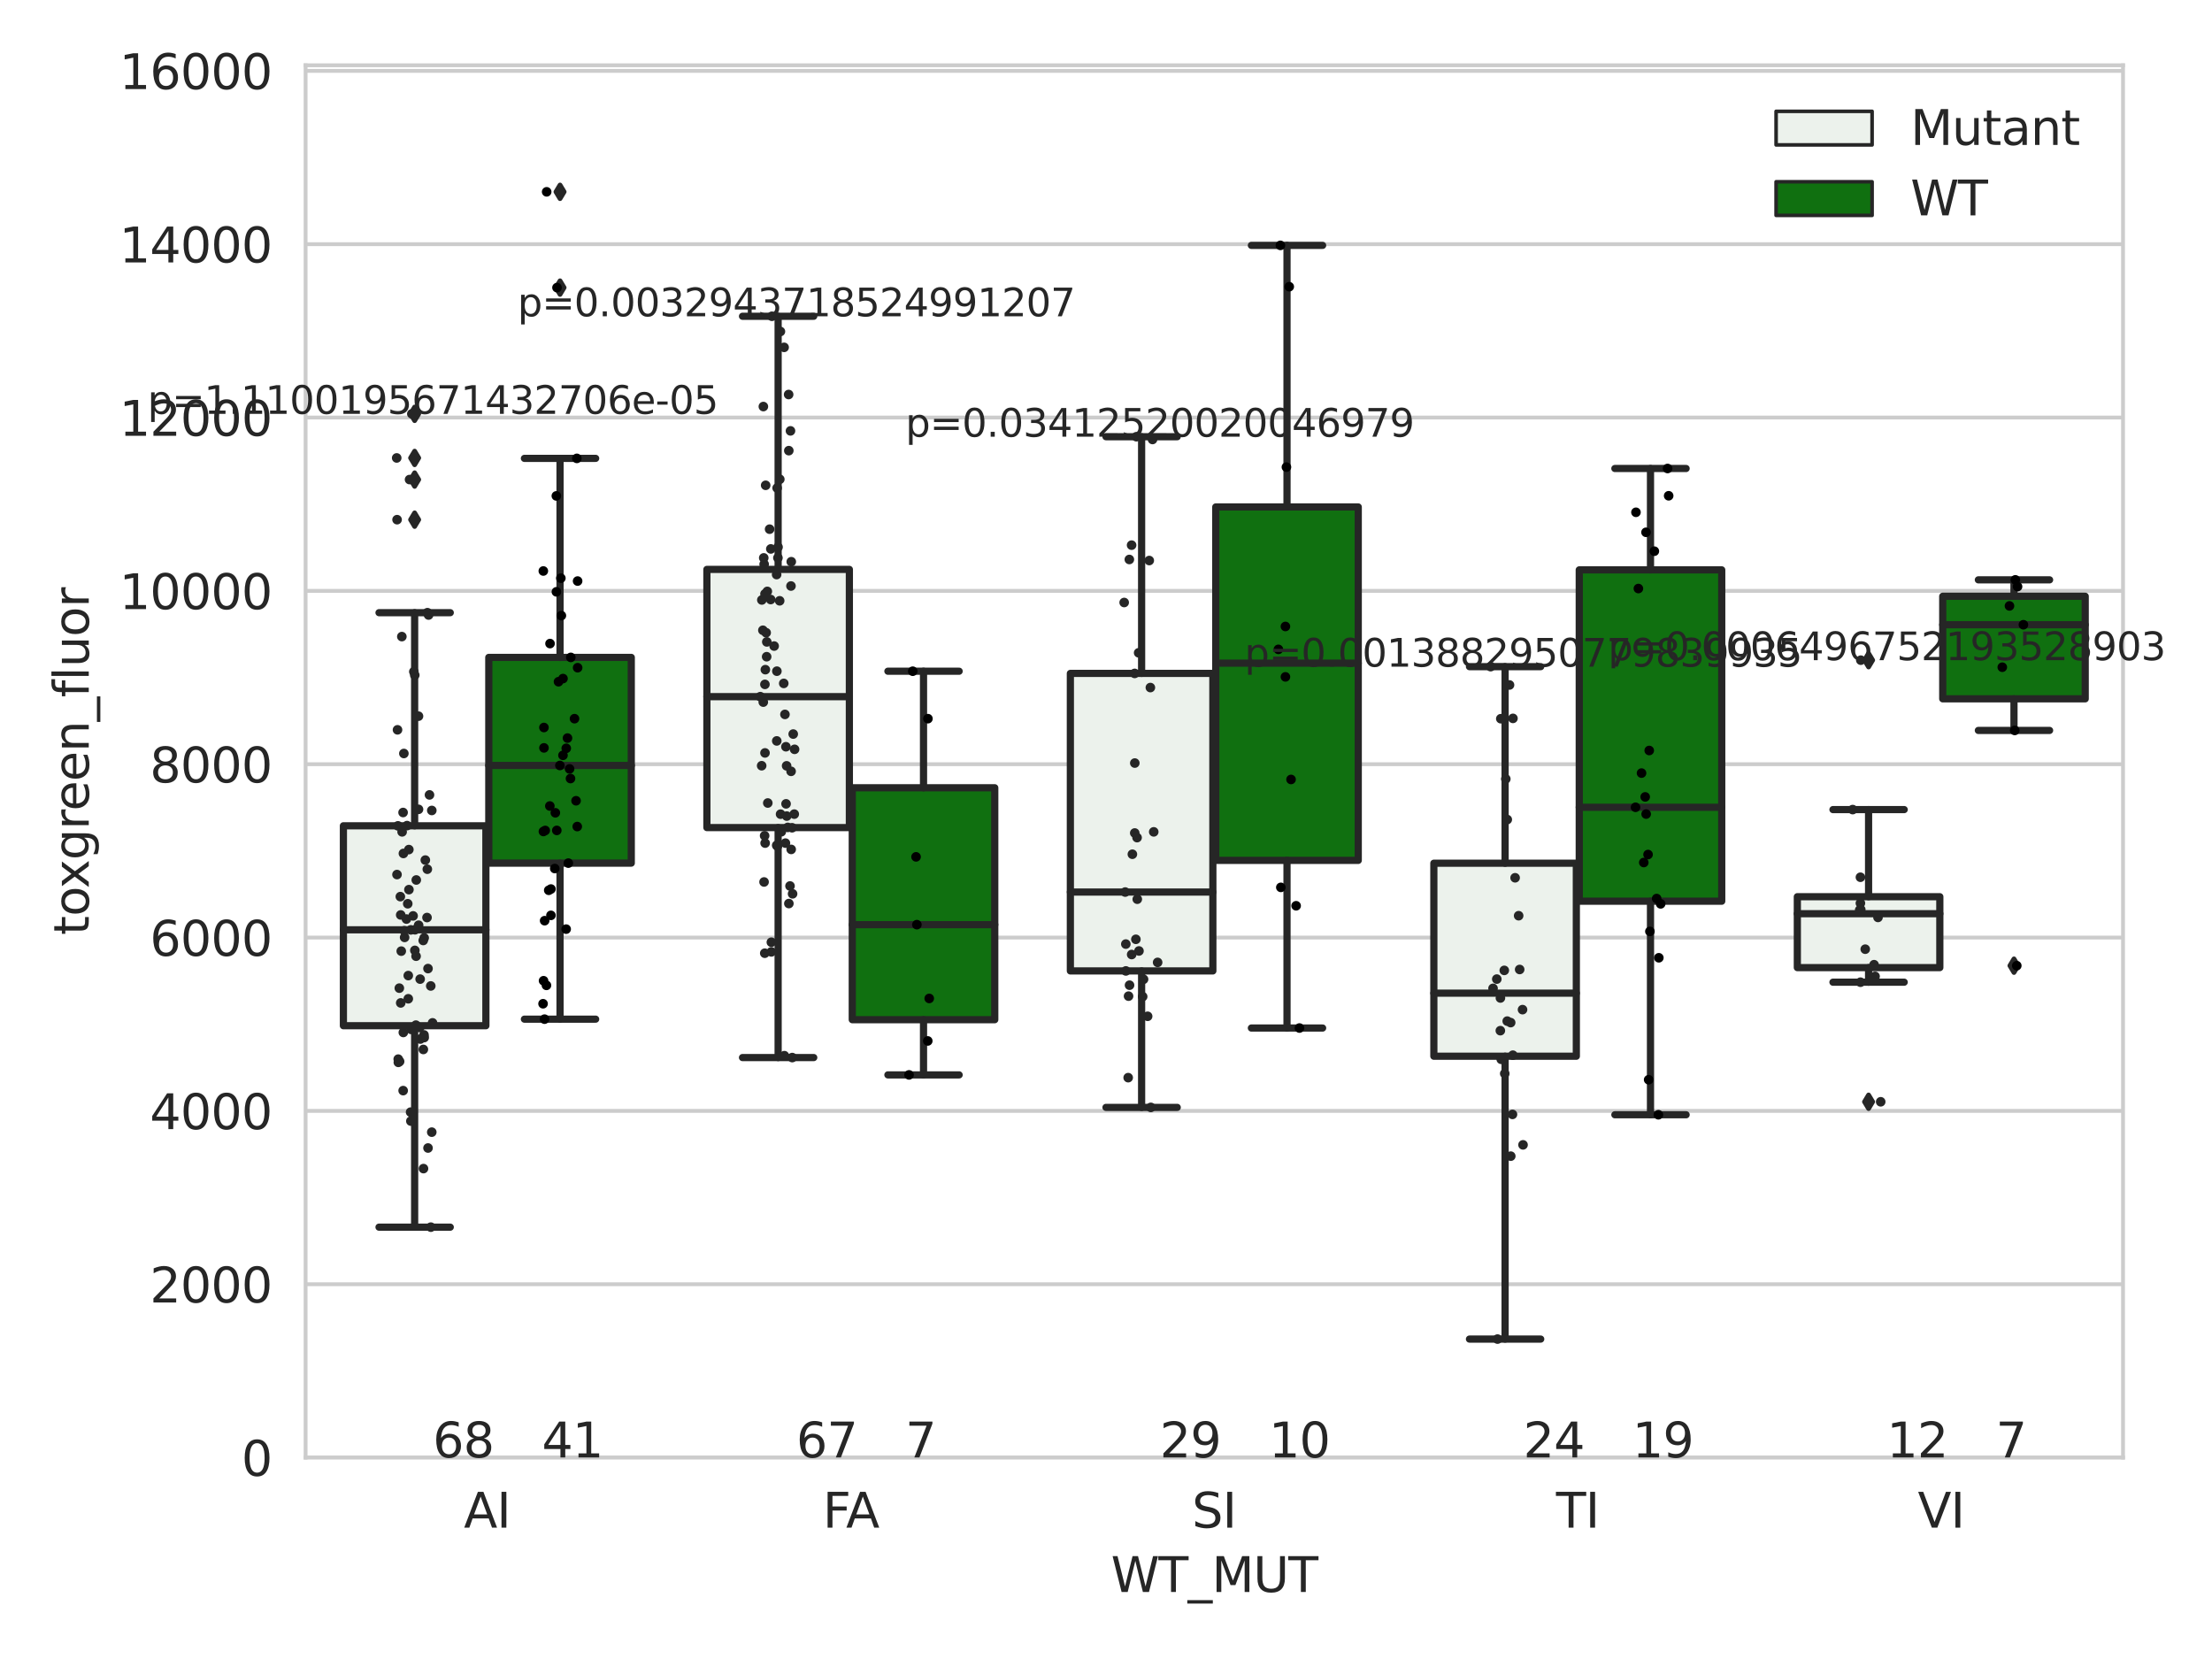 <?xml version="1.0" encoding="utf-8" standalone="no"?>
<!DOCTYPE svg PUBLIC "-//W3C//DTD SVG 1.1//EN"
  "http://www.w3.org/Graphics/SVG/1.1/DTD/svg11.dtd">
<svg xmlns:xlink="http://www.w3.org/1999/xlink" width="460.8pt" height="345.6pt" viewBox="0 0 460.8 345.6" xmlns="http://www.w3.org/2000/svg" version="1.1">
 <defs>
  <style type="text/css">*{stroke-linejoin: round; stroke-linecap: butt}</style>
 </defs>
 <g id="figure_1">
  <g id="patch_1">
   <path d="M 0 345.6 
L 460.8 345.6 
L 460.8 0 
L 0 0 
z
" style="fill: #ffffff"/>
  </g>
  <g id="axes_1">
   <g id="patch_2">
    <path d="M 63.661 303.64 
L 442.264 303.64 
L 442.264 13.592 
L 63.661 13.592 
z
" style="fill: #ffffff"/>
   </g>
   <g id="matplotlib.axis_1">
    <g id="xtick_1">
     <g id="text_1">
      <!-- AI -->
      <g style="fill: #262626" transform="translate(96.626 318.238) scale(0.1 -0.1)">
       <defs>
        <path id="DejaVuSans-41" d="M 2188 4044 
L 1331 1722 
L 3047 1722 
L 2188 4044 
z
M 1831 4666 
L 2547 4666 
L 4325 0 
L 3669 0 
L 3244 1197 
L 1141 1197 
L 716 0 
L 50 0 
L 1831 4666 
z
" transform="scale(0.016)"/>
        <path id="DejaVuSans-49" d="M 628 4666 
L 1259 4666 
L 1259 0 
L 628 0 
L 628 4666 
z
" transform="scale(0.016)"/>
       </defs>
       <use xlink:href="#DejaVuSans-41"/>
       <use xlink:href="#DejaVuSans-49" x="68.408"/>
      </g>
     </g>
    </g>
    <g id="xtick_2">
     <g id="text_2">
      <!-- FA -->
      <g style="fill: #262626" transform="translate(171.402 318.238) scale(0.1 -0.1)">
       <defs>
        <path id="DejaVuSans-46" d="M 628 4666 
L 3309 4666 
L 3309 4134 
L 1259 4134 
L 1259 2759 
L 3109 2759 
L 3109 2228 
L 1259 2228 
L 1259 0 
L 628 0 
L 628 4666 
z
" transform="scale(0.016)"/>
       </defs>
       <use xlink:href="#DejaVuSans-46"/>
       <use xlink:href="#DejaVuSans-41" x="48.395"/>
      </g>
     </g>
    </g>
    <g id="xtick_3">
     <g id="text_3">
      <!-- SI -->
      <g style="fill: #262626" transform="translate(248.313 318.238) scale(0.1 -0.1)">
       <defs>
        <path id="DejaVuSans-53" d="M 3425 4513 
L 3425 3897 
Q 3066 4069 2747 4153 
Q 2428 4238 2131 4238 
Q 1616 4238 1336 4038 
Q 1056 3838 1056 3469 
Q 1056 3159 1242 3001 
Q 1428 2844 1947 2747 
L 2328 2669 
Q 3034 2534 3370 2195 
Q 3706 1856 3706 1288 
Q 3706 609 3251 259 
Q 2797 -91 1919 -91 
Q 1588 -91 1214 -16 
Q 841 59 441 206 
L 441 856 
Q 825 641 1194 531 
Q 1563 422 1919 422 
Q 2459 422 2753 634 
Q 3047 847 3047 1241 
Q 3047 1584 2836 1778 
Q 2625 1972 2144 2069 
L 1759 2144 
Q 1053 2284 737 2584 
Q 422 2884 422 3419 
Q 422 4038 858 4394 
Q 1294 4750 2059 4750 
Q 2388 4750 2728 4690 
Q 3069 4631 3425 4513 
z
" transform="scale(0.016)"/>
       </defs>
       <use xlink:href="#DejaVuSans-53"/>
       <use xlink:href="#DejaVuSans-49" x="63.477"/>
      </g>
     </g>
    </g>
    <g id="xtick_4">
     <g id="text_4">
      <!-- TI -->
      <g style="fill: #262626" transform="translate(324.154 318.238) scale(0.1 -0.1)">
       <defs>
        <path id="DejaVuSans-54" d="M -19 4666 
L 3928 4666 
L 3928 4134 
L 2272 4134 
L 2272 0 
L 1638 0 
L 1638 4134 
L -19 4134 
L -19 4666 
z
" transform="scale(0.016)"/>
       </defs>
       <use xlink:href="#DejaVuSans-54"/>
       <use xlink:href="#DejaVuSans-49" x="61.084"/>
      </g>
     </g>
    </g>
    <g id="xtick_5">
     <g id="text_5">
      <!-- VI -->
      <g style="fill: #262626" transform="translate(399.508 318.238) scale(0.1 -0.1)">
       <defs>
        <path id="DejaVuSans-56" d="M 1831 0 
L 50 4666 
L 709 4666 
L 2188 738 
L 3669 4666 
L 4325 4666 
L 2547 0 
L 1831 0 
z
" transform="scale(0.016)"/>
       </defs>
       <use xlink:href="#DejaVuSans-56"/>
       <use xlink:href="#DejaVuSans-49" x="68.408"/>
      </g>
     </g>
    </g>
    <g id="text_6">
     <!-- WT_MUT -->
     <g style="fill: #262626" transform="translate(231.438 331.638) scale(0.1 -0.1)">
      <defs>
       <path id="DejaVuSans-57" d="M 213 4666 
L 850 4666 
L 1831 722 
L 2809 4666 
L 3519 4666 
L 4500 722 
L 5478 4666 
L 6119 4666 
L 4947 0 
L 4153 0 
L 3169 4050 
L 2175 0 
L 1381 0 
L 213 4666 
z
" transform="scale(0.016)"/>
       <path id="DejaVuSans-5f" d="M 3263 -1063 
L 3263 -1509 
L -63 -1509 
L -63 -1063 
L 3263 -1063 
z
" transform="scale(0.016)"/>
       <path id="DejaVuSans-4d" d="M 628 4666 
L 1569 4666 
L 2759 1491 
L 3956 4666 
L 4897 4666 
L 4897 0 
L 4281 0 
L 4281 4097 
L 3078 897 
L 2444 897 
L 1241 4097 
L 1241 0 
L 628 0 
L 628 4666 
z
" transform="scale(0.016)"/>
       <path id="DejaVuSans-55" d="M 556 4666 
L 1191 4666 
L 1191 1831 
Q 1191 1081 1462 751 
Q 1734 422 2344 422 
Q 2950 422 3222 751 
Q 3494 1081 3494 1831 
L 3494 4666 
L 4128 4666 
L 4128 1753 
Q 4128 841 3676 375 
Q 3225 -91 2344 -91 
Q 1459 -91 1007 375 
Q 556 841 556 1753 
L 556 4666 
z
" transform="scale(0.016)"/>
      </defs>
      <use xlink:href="#DejaVuSans-57"/>
      <use xlink:href="#DejaVuSans-54" x="98.877"/>
      <use xlink:href="#DejaVuSans-5f" x="159.961"/>
      <use xlink:href="#DejaVuSans-4d" x="209.961"/>
      <use xlink:href="#DejaVuSans-55" x="296.24"/>
      <use xlink:href="#DejaVuSans-54" x="369.434"/>
     </g>
    </g>
   </g>
   <g id="matplotlib.axis_2">
    <g id="ytick_1">
     <g id="line2d_1">
      <path d="M 63.661 303.64 
L 442.264 303.64 
" clip-path="url(#p7481dd6b34)" style="fill: none; stroke: #cccccc; stroke-width: 0.8; stroke-linecap: round"/>
     </g>
     <g id="text_7">
      <!-- 0 -->
      <g style="fill: #262626" transform="translate(50.299 307.439) scale(0.1 -0.1)">
       <defs>
        <path id="DejaVuSans-30" d="M 2034 4250 
Q 1547 4250 1301 3770 
Q 1056 3291 1056 2328 
Q 1056 1369 1301 889 
Q 1547 409 2034 409 
Q 2525 409 2770 889 
Q 3016 1369 3016 2328 
Q 3016 3291 2770 3770 
Q 2525 4250 2034 4250 
z
M 2034 4750 
Q 2819 4750 3233 4129 
Q 3647 3509 3647 2328 
Q 3647 1150 3233 529 
Q 2819 -91 2034 -91 
Q 1250 -91 836 529 
Q 422 1150 422 2328 
Q 422 3509 836 4129 
Q 1250 4750 2034 4750 
z
" transform="scale(0.016)"/>
       </defs>
       <use xlink:href="#DejaVuSans-30"/>
      </g>
     </g>
    </g>
    <g id="ytick_2">
     <g id="line2d_2">
      <path d="M 63.661 267.53 
L 442.264 267.53 
" clip-path="url(#p7481dd6b34)" style="fill: none; stroke: #cccccc; stroke-width: 0.8; stroke-linecap: round"/>
     </g>
     <g id="text_8">
      <!-- 2000 -->
      <g style="fill: #262626" transform="translate(31.211 271.329) scale(0.1 -0.1)">
       <defs>
        <path id="DejaVuSans-32" d="M 1228 531 
L 3431 531 
L 3431 0 
L 469 0 
L 469 531 
Q 828 903 1448 1529 
Q 2069 2156 2228 2338 
Q 2531 2678 2651 2914 
Q 2772 3150 2772 3378 
Q 2772 3750 2511 3984 
Q 2250 4219 1831 4219 
Q 1534 4219 1204 4116 
Q 875 4013 500 3803 
L 500 4441 
Q 881 4594 1212 4672 
Q 1544 4750 1819 4750 
Q 2544 4750 2975 4387 
Q 3406 4025 3406 3419 
Q 3406 3131 3298 2873 
Q 3191 2616 2906 2266 
Q 2828 2175 2409 1742 
Q 1991 1309 1228 531 
z
" transform="scale(0.016)"/>
       </defs>
       <use xlink:href="#DejaVuSans-32"/>
       <use xlink:href="#DejaVuSans-30" x="63.623"/>
       <use xlink:href="#DejaVuSans-30" x="127.246"/>
       <use xlink:href="#DejaVuSans-30" x="190.869"/>
      </g>
     </g>
    </g>
    <g id="ytick_3">
     <g id="line2d_3">
      <path d="M 63.661 231.42 
L 442.264 231.42 
" clip-path="url(#p7481dd6b34)" style="fill: none; stroke: #cccccc; stroke-width: 0.8; stroke-linecap: round"/>
     </g>
     <g id="text_9">
      <!-- 4000 -->
      <g style="fill: #262626" transform="translate(31.211 235.219) scale(0.1 -0.1)">
       <defs>
        <path id="DejaVuSans-34" d="M 2419 4116 
L 825 1625 
L 2419 1625 
L 2419 4116 
z
M 2253 4666 
L 3047 4666 
L 3047 1625 
L 3713 1625 
L 3713 1100 
L 3047 1100 
L 3047 0 
L 2419 0 
L 2419 1100 
L 313 1100 
L 313 1709 
L 2253 4666 
z
" transform="scale(0.016)"/>
       </defs>
       <use xlink:href="#DejaVuSans-34"/>
       <use xlink:href="#DejaVuSans-30" x="63.623"/>
       <use xlink:href="#DejaVuSans-30" x="127.246"/>
       <use xlink:href="#DejaVuSans-30" x="190.869"/>
      </g>
     </g>
    </g>
    <g id="ytick_4">
     <g id="line2d_4">
      <path d="M 63.661 195.31 
L 442.264 195.31 
" clip-path="url(#p7481dd6b34)" style="fill: none; stroke: #cccccc; stroke-width: 0.8; stroke-linecap: round"/>
     </g>
     <g id="text_10">
      <!-- 6000 -->
      <g style="fill: #262626" transform="translate(31.211 199.109) scale(0.1 -0.1)">
       <defs>
        <path id="DejaVuSans-36" d="M 2113 2584 
Q 1688 2584 1439 2293 
Q 1191 2003 1191 1497 
Q 1191 994 1439 701 
Q 1688 409 2113 409 
Q 2538 409 2786 701 
Q 3034 994 3034 1497 
Q 3034 2003 2786 2293 
Q 2538 2584 2113 2584 
z
M 3366 4563 
L 3366 3988 
Q 3128 4100 2886 4159 
Q 2644 4219 2406 4219 
Q 1781 4219 1451 3797 
Q 1122 3375 1075 2522 
Q 1259 2794 1537 2939 
Q 1816 3084 2150 3084 
Q 2853 3084 3261 2657 
Q 3669 2231 3669 1497 
Q 3669 778 3244 343 
Q 2819 -91 2113 -91 
Q 1303 -91 875 529 
Q 447 1150 447 2328 
Q 447 3434 972 4092 
Q 1497 4750 2381 4750 
Q 2619 4750 2861 4703 
Q 3103 4656 3366 4563 
z
" transform="scale(0.016)"/>
       </defs>
       <use xlink:href="#DejaVuSans-36"/>
       <use xlink:href="#DejaVuSans-30" x="63.623"/>
       <use xlink:href="#DejaVuSans-30" x="127.246"/>
       <use xlink:href="#DejaVuSans-30" x="190.869"/>
      </g>
     </g>
    </g>
    <g id="ytick_5">
     <g id="line2d_5">
      <path d="M 63.661 159.2 
L 442.264 159.2 
" clip-path="url(#p7481dd6b34)" style="fill: none; stroke: #cccccc; stroke-width: 0.8; stroke-linecap: round"/>
     </g>
     <g id="text_11">
      <!-- 8000 -->
      <g style="fill: #262626" transform="translate(31.211 162.999) scale(0.1 -0.1)">
       <defs>
        <path id="DejaVuSans-38" d="M 2034 2216 
Q 1584 2216 1326 1975 
Q 1069 1734 1069 1313 
Q 1069 891 1326 650 
Q 1584 409 2034 409 
Q 2484 409 2743 651 
Q 3003 894 3003 1313 
Q 3003 1734 2745 1975 
Q 2488 2216 2034 2216 
z
M 1403 2484 
Q 997 2584 770 2862 
Q 544 3141 544 3541 
Q 544 4100 942 4425 
Q 1341 4750 2034 4750 
Q 2731 4750 3128 4425 
Q 3525 4100 3525 3541 
Q 3525 3141 3298 2862 
Q 3072 2584 2669 2484 
Q 3125 2378 3379 2068 
Q 3634 1759 3634 1313 
Q 3634 634 3220 271 
Q 2806 -91 2034 -91 
Q 1263 -91 848 271 
Q 434 634 434 1313 
Q 434 1759 690 2068 
Q 947 2378 1403 2484 
z
M 1172 3481 
Q 1172 3119 1398 2916 
Q 1625 2713 2034 2713 
Q 2441 2713 2670 2916 
Q 2900 3119 2900 3481 
Q 2900 3844 2670 4047 
Q 2441 4250 2034 4250 
Q 1625 4250 1398 4047 
Q 1172 3844 1172 3481 
z
" transform="scale(0.016)"/>
       </defs>
       <use xlink:href="#DejaVuSans-38"/>
       <use xlink:href="#DejaVuSans-30" x="63.623"/>
       <use xlink:href="#DejaVuSans-30" x="127.246"/>
       <use xlink:href="#DejaVuSans-30" x="190.869"/>
      </g>
     </g>
    </g>
    <g id="ytick_6">
     <g id="line2d_6">
      <path d="M 63.661 123.09 
L 442.264 123.09 
" clip-path="url(#p7481dd6b34)" style="fill: none; stroke: #cccccc; stroke-width: 0.8; stroke-linecap: round"/>
     </g>
     <g id="text_12">
      <!-- 10000 -->
      <g style="fill: #262626" transform="translate(24.849 126.889) scale(0.1 -0.1)">
       <defs>
        <path id="DejaVuSans-31" d="M 794 531 
L 1825 531 
L 1825 4091 
L 703 3866 
L 703 4441 
L 1819 4666 
L 2450 4666 
L 2450 531 
L 3481 531 
L 3481 0 
L 794 0 
L 794 531 
z
" transform="scale(0.016)"/>
       </defs>
       <use xlink:href="#DejaVuSans-31"/>
       <use xlink:href="#DejaVuSans-30" x="63.623"/>
       <use xlink:href="#DejaVuSans-30" x="127.246"/>
       <use xlink:href="#DejaVuSans-30" x="190.869"/>
       <use xlink:href="#DejaVuSans-30" x="254.492"/>
      </g>
     </g>
    </g>
    <g id="ytick_7">
     <g id="line2d_7">
      <path d="M 63.661 86.98 
L 442.264 86.98 
" clip-path="url(#p7481dd6b34)" style="fill: none; stroke: #cccccc; stroke-width: 0.8; stroke-linecap: round"/>
     </g>
     <g id="text_13">
      <!-- 12000 -->
      <g style="fill: #262626" transform="translate(24.849 90.779) scale(0.1 -0.1)">
       <use xlink:href="#DejaVuSans-31"/>
       <use xlink:href="#DejaVuSans-32" x="63.623"/>
       <use xlink:href="#DejaVuSans-30" x="127.246"/>
       <use xlink:href="#DejaVuSans-30" x="190.869"/>
       <use xlink:href="#DejaVuSans-30" x="254.492"/>
      </g>
     </g>
    </g>
    <g id="ytick_8">
     <g id="line2d_8">
      <path d="M 63.661 50.87 
L 442.264 50.87 
" clip-path="url(#p7481dd6b34)" style="fill: none; stroke: #cccccc; stroke-width: 0.8; stroke-linecap: round"/>
     </g>
     <g id="text_14">
      <!-- 14000 -->
      <g style="fill: #262626" transform="translate(24.849 54.669) scale(0.1 -0.1)">
       <use xlink:href="#DejaVuSans-31"/>
       <use xlink:href="#DejaVuSans-34" x="63.623"/>
       <use xlink:href="#DejaVuSans-30" x="127.246"/>
       <use xlink:href="#DejaVuSans-30" x="190.869"/>
       <use xlink:href="#DejaVuSans-30" x="254.492"/>
      </g>
     </g>
    </g>
    <g id="ytick_9">
     <g id="line2d_9">
      <path d="M 63.661 14.76 
L 442.264 14.76 
" clip-path="url(#p7481dd6b34)" style="fill: none; stroke: #cccccc; stroke-width: 0.8; stroke-linecap: round"/>
     </g>
     <g id="text_15">
      <!-- 16000 -->
      <g style="fill: #262626" transform="translate(24.849 18.559) scale(0.1 -0.1)">
       <use xlink:href="#DejaVuSans-31"/>
       <use xlink:href="#DejaVuSans-36" x="63.623"/>
       <use xlink:href="#DejaVuSans-30" x="127.246"/>
       <use xlink:href="#DejaVuSans-30" x="190.869"/>
       <use xlink:href="#DejaVuSans-30" x="254.492"/>
      </g>
     </g>
    </g>
    <g id="text_16">
     <!-- toxgreen_fluor -->
     <g style="fill: #262626" transform="translate(18.491 194.81) rotate(-90) scale(0.1 -0.1)">
      <defs>
       <path id="DejaVuSans-74" d="M 1172 4494 
L 1172 3500 
L 2356 3500 
L 2356 3053 
L 1172 3053 
L 1172 1153 
Q 1172 725 1289 603 
Q 1406 481 1766 481 
L 2356 481 
L 2356 0 
L 1766 0 
Q 1100 0 847 248 
Q 594 497 594 1153 
L 594 3053 
L 172 3053 
L 172 3500 
L 594 3500 
L 594 4494 
L 1172 4494 
z
" transform="scale(0.016)"/>
       <path id="DejaVuSans-6f" d="M 1959 3097 
Q 1497 3097 1228 2736 
Q 959 2375 959 1747 
Q 959 1119 1226 758 
Q 1494 397 1959 397 
Q 2419 397 2687 759 
Q 2956 1122 2956 1747 
Q 2956 2369 2687 2733 
Q 2419 3097 1959 3097 
z
M 1959 3584 
Q 2709 3584 3137 3096 
Q 3566 2609 3566 1747 
Q 3566 888 3137 398 
Q 2709 -91 1959 -91 
Q 1206 -91 779 398 
Q 353 888 353 1747 
Q 353 2609 779 3096 
Q 1206 3584 1959 3584 
z
" transform="scale(0.016)"/>
       <path id="DejaVuSans-78" d="M 3513 3500 
L 2247 1797 
L 3578 0 
L 2900 0 
L 1881 1375 
L 863 0 
L 184 0 
L 1544 1831 
L 300 3500 
L 978 3500 
L 1906 2253 
L 2834 3500 
L 3513 3500 
z
" transform="scale(0.016)"/>
       <path id="DejaVuSans-67" d="M 2906 1791 
Q 2906 2416 2648 2759 
Q 2391 3103 1925 3103 
Q 1463 3103 1205 2759 
Q 947 2416 947 1791 
Q 947 1169 1205 825 
Q 1463 481 1925 481 
Q 2391 481 2648 825 
Q 2906 1169 2906 1791 
z
M 3481 434 
Q 3481 -459 3084 -895 
Q 2688 -1331 1869 -1331 
Q 1566 -1331 1297 -1286 
Q 1028 -1241 775 -1147 
L 775 -588 
Q 1028 -725 1275 -790 
Q 1522 -856 1778 -856 
Q 2344 -856 2625 -561 
Q 2906 -266 2906 331 
L 2906 616 
Q 2728 306 2450 153 
Q 2172 0 1784 0 
Q 1141 0 747 490 
Q 353 981 353 1791 
Q 353 2603 747 3093 
Q 1141 3584 1784 3584 
Q 2172 3584 2450 3431 
Q 2728 3278 2906 2969 
L 2906 3500 
L 3481 3500 
L 3481 434 
z
" transform="scale(0.016)"/>
       <path id="DejaVuSans-72" d="M 2631 2963 
Q 2534 3019 2420 3045 
Q 2306 3072 2169 3072 
Q 1681 3072 1420 2755 
Q 1159 2438 1159 1844 
L 1159 0 
L 581 0 
L 581 3500 
L 1159 3500 
L 1159 2956 
Q 1341 3275 1631 3429 
Q 1922 3584 2338 3584 
Q 2397 3584 2469 3576 
Q 2541 3569 2628 3553 
L 2631 2963 
z
" transform="scale(0.016)"/>
       <path id="DejaVuSans-65" d="M 3597 1894 
L 3597 1613 
L 953 1613 
Q 991 1019 1311 708 
Q 1631 397 2203 397 
Q 2534 397 2845 478 
Q 3156 559 3463 722 
L 3463 178 
Q 3153 47 2828 -22 
Q 2503 -91 2169 -91 
Q 1331 -91 842 396 
Q 353 884 353 1716 
Q 353 2575 817 3079 
Q 1281 3584 2069 3584 
Q 2775 3584 3186 3129 
Q 3597 2675 3597 1894 
z
M 3022 2063 
Q 3016 2534 2758 2815 
Q 2500 3097 2075 3097 
Q 1594 3097 1305 2825 
Q 1016 2553 972 2059 
L 3022 2063 
z
" transform="scale(0.016)"/>
       <path id="DejaVuSans-6e" d="M 3513 2113 
L 3513 0 
L 2938 0 
L 2938 2094 
Q 2938 2591 2744 2837 
Q 2550 3084 2163 3084 
Q 1697 3084 1428 2787 
Q 1159 2491 1159 1978 
L 1159 0 
L 581 0 
L 581 3500 
L 1159 3500 
L 1159 2956 
Q 1366 3272 1645 3428 
Q 1925 3584 2291 3584 
Q 2894 3584 3203 3211 
Q 3513 2838 3513 2113 
z
" transform="scale(0.016)"/>
       <path id="DejaVuSans-66" d="M 2375 4863 
L 2375 4384 
L 1825 4384 
Q 1516 4384 1395 4259 
Q 1275 4134 1275 3809 
L 1275 3500 
L 2222 3500 
L 2222 3053 
L 1275 3053 
L 1275 0 
L 697 0 
L 697 3053 
L 147 3053 
L 147 3500 
L 697 3500 
L 697 3744 
Q 697 4328 969 4595 
Q 1241 4863 1831 4863 
L 2375 4863 
z
" transform="scale(0.016)"/>
       <path id="DejaVuSans-6c" d="M 603 4863 
L 1178 4863 
L 1178 0 
L 603 0 
L 603 4863 
z
" transform="scale(0.016)"/>
       <path id="DejaVuSans-75" d="M 544 1381 
L 544 3500 
L 1119 3500 
L 1119 1403 
Q 1119 906 1312 657 
Q 1506 409 1894 409 
Q 2359 409 2629 706 
Q 2900 1003 2900 1516 
L 2900 3500 
L 3475 3500 
L 3475 0 
L 2900 0 
L 2900 538 
Q 2691 219 2414 64 
Q 2138 -91 1772 -91 
Q 1169 -91 856 284 
Q 544 659 544 1381 
z
M 1991 3584 
L 1991 3584 
z
" transform="scale(0.016)"/>
      </defs>
      <use xlink:href="#DejaVuSans-74"/>
      <use xlink:href="#DejaVuSans-6f" x="39.209"/>
      <use xlink:href="#DejaVuSans-78" x="97.266"/>
      <use xlink:href="#DejaVuSans-67" x="156.445"/>
      <use xlink:href="#DejaVuSans-72" x="219.922"/>
      <use xlink:href="#DejaVuSans-65" x="258.785"/>
      <use xlink:href="#DejaVuSans-65" x="320.309"/>
      <use xlink:href="#DejaVuSans-6e" x="381.832"/>
      <use xlink:href="#DejaVuSans-5f" x="445.211"/>
      <use xlink:href="#DejaVuSans-66" x="495.211"/>
      <use xlink:href="#DejaVuSans-6c" x="530.416"/>
      <use xlink:href="#DejaVuSans-75" x="558.199"/>
      <use xlink:href="#DejaVuSans-6f" x="621.578"/>
      <use xlink:href="#DejaVuSans-72" x="682.76"/>
     </g>
    </g>
   </g>
   <g id="patch_3">
    <path d="M 71.536 213.679 
L 101.219 213.679 
L 101.219 172.027 
L 71.536 172.027 
L 71.536 213.679 
z
" clip-path="url(#p7481dd6b34)" style="fill: #ecf2ec; stroke: #262626; stroke-width: 1.5; stroke-linejoin: miter"/>
   </g>
   <g id="patch_4">
    <path d="M 101.824 179.804 
L 131.507 179.804 
L 131.507 136.948 
L 101.824 136.948 
L 101.824 179.804 
z
" clip-path="url(#p7481dd6b34)" style="fill: #107010; stroke: #262626; stroke-width: 1.5; stroke-linejoin: miter"/>
   </g>
   <g id="patch_5">
    <path d="M 147.257 172.4 
L 176.939 172.4 
L 176.939 118.618 
L 147.257 118.618 
L 147.257 172.4 
z
" clip-path="url(#p7481dd6b34)" style="fill: #ecf2ec; stroke: #262626; stroke-width: 1.5; stroke-linejoin: miter"/>
   </g>
   <g id="patch_6">
    <path d="M 177.545 212.42 
L 207.227 212.42 
L 207.227 164.106 
L 177.545 164.106 
L 177.545 212.42 
z
" clip-path="url(#p7481dd6b34)" style="fill: #107010; stroke: #262626; stroke-width: 1.5; stroke-linejoin: miter"/>
   </g>
   <g id="patch_7">
    <path d="M 222.977 202.262 
L 252.66 202.262 
L 252.66 140.283 
L 222.977 140.283 
L 222.977 202.262 
z
" clip-path="url(#p7481dd6b34)" style="fill: #ecf2ec; stroke: #262626; stroke-width: 1.5; stroke-linejoin: miter"/>
   </g>
   <g id="patch_8">
    <path d="M 253.266 179.235 
L 282.948 179.235 
L 282.948 105.605 
L 253.266 105.605 
L 253.266 179.235 
z
" clip-path="url(#p7481dd6b34)" style="fill: #107010; stroke: #262626; stroke-width: 1.5; stroke-linejoin: miter"/>
   </g>
   <g id="patch_9">
    <path d="M 298.698 220.031 
L 328.38 220.031 
L 328.38 179.825 
L 298.698 179.825 
L 298.698 220.031 
z
" clip-path="url(#p7481dd6b34)" style="fill: #ecf2ec; stroke: #262626; stroke-width: 1.5; stroke-linejoin: miter"/>
   </g>
   <g id="patch_10">
    <path d="M 328.986 187.739 
L 358.669 187.739 
L 358.669 118.714 
L 328.986 118.714 
L 328.986 187.739 
z
" clip-path="url(#p7481dd6b34)" style="fill: #107010; stroke: #262626; stroke-width: 1.5; stroke-linejoin: miter"/>
   </g>
   <g id="patch_11">
    <path d="M 374.418 201.571 
L 404.101 201.571 
L 404.101 186.799 
L 374.418 186.799 
L 374.418 201.571 
z
" clip-path="url(#p7481dd6b34)" style="fill: #ecf2ec; stroke: #262626; stroke-width: 1.5; stroke-linejoin: miter"/>
   </g>
   <g id="patch_12">
    <path d="M 404.707 145.578 
L 434.389 145.578 
L 434.389 124.211 
L 404.707 124.211 
L 404.707 145.578 
z
" clip-path="url(#p7481dd6b34)" style="fill: #107010; stroke: #262626; stroke-width: 1.5; stroke-linejoin: miter"/>
   </g>
   <g id="patch_13">
    <path d="M 101.522 303.64 
L 101.522 303.64 
L 101.522 303.64 
L 101.522 303.64 
z
" clip-path="url(#p7481dd6b34)" style="fill: #ecf2ec; stroke: #262626; stroke-width: 0.75; stroke-linejoin: miter"/>
   </g>
   <g id="patch_14">
    <path d="M 101.522 303.64 
L 101.522 303.64 
L 101.522 303.64 
L 101.522 303.64 
z
" clip-path="url(#p7481dd6b34)" style="fill: #107010; stroke: #262626; stroke-width: 0.75; stroke-linejoin: miter"/>
   </g>
   <g id="PathCollection_1"/>
   <g id="PathCollection_2"/>
   <g id="line2d_10">
    <path d="M 86.377 213.679 
L 86.377 255.639 
" clip-path="url(#p7481dd6b34)" style="fill: none; stroke: #262626; stroke-width: 1.5; stroke-linecap: round"/>
   </g>
   <g id="line2d_11">
    <path d="M 86.377 172.027 
L 86.377 127.632 
" clip-path="url(#p7481dd6b34)" style="fill: none; stroke: #262626; stroke-width: 1.5; stroke-linecap: round"/>
   </g>
   <g id="line2d_12">
    <path d="M 78.957 255.639 
L 93.798 255.639 
" clip-path="url(#p7481dd6b34)" style="fill: none; stroke: #262626; stroke-width: 1.5; stroke-linecap: round"/>
   </g>
   <g id="line2d_13">
    <path d="M 78.957 127.632 
L 93.798 127.632 
" clip-path="url(#p7481dd6b34)" style="fill: none; stroke: #262626; stroke-width: 1.5; stroke-linecap: round"/>
   </g>
   <g id="line2d_14">
    <defs>
     <path id="mbf3f8f434c" d="M -0 1.414 
L 0.849 0 
L 0 -1.414 
L -0.849 -0 
z
" style="stroke: #262626; stroke-linejoin: miter"/>
    </defs>
    <g clip-path="url(#p7481dd6b34)">
     <use xlink:href="#mbf3f8f434c" x="86.377" y="86.211" style="fill: #262626; stroke: #262626; stroke-linejoin: miter"/>
     <use xlink:href="#mbf3f8f434c" x="86.377" y="108.257" style="fill: #262626; stroke: #262626; stroke-linejoin: miter"/>
     <use xlink:href="#mbf3f8f434c" x="86.377" y="99.902" style="fill: #262626; stroke: #262626; stroke-linejoin: miter"/>
     <use xlink:href="#mbf3f8f434c" x="86.377" y="95.398" style="fill: #262626; stroke: #262626; stroke-linejoin: miter"/>
    </g>
   </g>
   <g id="line2d_15">
    <path d="M 116.666 179.804 
L 116.666 212.309 
" clip-path="url(#p7481dd6b34)" style="fill: none; stroke: #262626; stroke-width: 1.5; stroke-linecap: round"/>
   </g>
   <g id="line2d_16">
    <path d="M 116.666 136.948 
L 116.666 95.487 
" clip-path="url(#p7481dd6b34)" style="fill: none; stroke: #262626; stroke-width: 1.5; stroke-linecap: round"/>
   </g>
   <g id="line2d_17">
    <path d="M 109.245 212.309 
L 124.086 212.309 
" clip-path="url(#p7481dd6b34)" style="fill: none; stroke: #262626; stroke-width: 1.5; stroke-linecap: round"/>
   </g>
   <g id="line2d_18">
    <path d="M 109.245 95.487 
L 124.086 95.487 
" clip-path="url(#p7481dd6b34)" style="fill: none; stroke: #262626; stroke-width: 1.5; stroke-linecap: round"/>
   </g>
   <g id="line2d_19">
    <g clip-path="url(#p7481dd6b34)">
     <use xlink:href="#mbf3f8f434c" x="116.666" y="39.96" style="fill: #262626; stroke: #262626; stroke-linejoin: miter"/>
     <use xlink:href="#mbf3f8f434c" x="116.666" y="59.915" style="fill: #262626; stroke: #262626; stroke-linejoin: miter"/>
    </g>
   </g>
   <g id="line2d_20">
    <path d="M 162.098 172.4 
L 162.098 220.31 
" clip-path="url(#p7481dd6b34)" style="fill: none; stroke: #262626; stroke-width: 1.5; stroke-linecap: round"/>
   </g>
   <g id="line2d_21">
    <path d="M 162.098 118.618 
L 162.098 65.885 
" clip-path="url(#p7481dd6b34)" style="fill: none; stroke: #262626; stroke-width: 1.5; stroke-linecap: round"/>
   </g>
   <g id="line2d_22">
    <path d="M 154.677 220.31 
L 169.519 220.31 
" clip-path="url(#p7481dd6b34)" style="fill: none; stroke: #262626; stroke-width: 1.5; stroke-linecap: round"/>
   </g>
   <g id="line2d_23">
    <path d="M 154.677 65.885 
L 169.519 65.885 
" clip-path="url(#p7481dd6b34)" style="fill: none; stroke: #262626; stroke-width: 1.5; stroke-linecap: round"/>
   </g>
   <g id="line2d_24"/>
   <g id="line2d_25">
    <path d="M 192.386 212.42 
L 192.386 223.919 
" clip-path="url(#p7481dd6b34)" style="fill: none; stroke: #262626; stroke-width: 1.5; stroke-linecap: round"/>
   </g>
   <g id="line2d_26">
    <path d="M 192.386 164.106 
L 192.386 139.828 
" clip-path="url(#p7481dd6b34)" style="fill: none; stroke: #262626; stroke-width: 1.5; stroke-linecap: round"/>
   </g>
   <g id="line2d_27">
    <path d="M 184.966 223.919 
L 199.807 223.919 
" clip-path="url(#p7481dd6b34)" style="fill: none; stroke: #262626; stroke-width: 1.5; stroke-linecap: round"/>
   </g>
   <g id="line2d_28">
    <path d="M 184.966 139.828 
L 199.807 139.828 
" clip-path="url(#p7481dd6b34)" style="fill: none; stroke: #262626; stroke-width: 1.5; stroke-linecap: round"/>
   </g>
   <g id="line2d_29"/>
   <g id="line2d_30">
    <path d="M 237.819 202.262 
L 237.819 230.69 
" clip-path="url(#p7481dd6b34)" style="fill: none; stroke: #262626; stroke-width: 1.5; stroke-linecap: round"/>
   </g>
   <g id="line2d_31">
    <path d="M 237.819 140.283 
L 237.819 90.975 
" clip-path="url(#p7481dd6b34)" style="fill: none; stroke: #262626; stroke-width: 1.5; stroke-linecap: round"/>
   </g>
   <g id="line2d_32">
    <path d="M 230.398 230.69 
L 245.239 230.69 
" clip-path="url(#p7481dd6b34)" style="fill: none; stroke: #262626; stroke-width: 1.5; stroke-linecap: round"/>
   </g>
   <g id="line2d_33">
    <path d="M 230.398 90.975 
L 245.239 90.975 
" clip-path="url(#p7481dd6b34)" style="fill: none; stroke: #262626; stroke-width: 1.5; stroke-linecap: round"/>
   </g>
   <g id="line2d_34"/>
   <g id="line2d_35">
    <path d="M 268.107 179.235 
L 268.107 214.158 
" clip-path="url(#p7481dd6b34)" style="fill: none; stroke: #262626; stroke-width: 1.5; stroke-linecap: round"/>
   </g>
   <g id="line2d_36">
    <path d="M 268.107 105.605 
L 268.107 51.115 
" clip-path="url(#p7481dd6b34)" style="fill: none; stroke: #262626; stroke-width: 1.5; stroke-linecap: round"/>
   </g>
   <g id="line2d_37">
    <path d="M 260.686 214.158 
L 275.527 214.158 
" clip-path="url(#p7481dd6b34)" style="fill: none; stroke: #262626; stroke-width: 1.5; stroke-linecap: round"/>
   </g>
   <g id="line2d_38">
    <path d="M 260.686 51.115 
L 275.527 51.115 
" clip-path="url(#p7481dd6b34)" style="fill: none; stroke: #262626; stroke-width: 1.5; stroke-linecap: round"/>
   </g>
   <g id="line2d_39"/>
   <g id="line2d_40">
    <path d="M 313.539 220.031 
L 313.539 278.955 
" clip-path="url(#p7481dd6b34)" style="fill: none; stroke: #262626; stroke-width: 1.5; stroke-linecap: round"/>
   </g>
   <g id="line2d_41">
    <path d="M 313.539 179.825 
L 313.539 138.874 
" clip-path="url(#p7481dd6b34)" style="fill: none; stroke: #262626; stroke-width: 1.5; stroke-linecap: round"/>
   </g>
   <g id="line2d_42">
    <path d="M 306.118 278.955 
L 320.96 278.955 
" clip-path="url(#p7481dd6b34)" style="fill: none; stroke: #262626; stroke-width: 1.5; stroke-linecap: round"/>
   </g>
   <g id="line2d_43">
    <path d="M 306.118 138.874 
L 320.96 138.874 
" clip-path="url(#p7481dd6b34)" style="fill: none; stroke: #262626; stroke-width: 1.5; stroke-linecap: round"/>
   </g>
   <g id="line2d_44"/>
   <g id="line2d_45">
    <path d="M 343.827 187.739 
L 343.827 232.224 
" clip-path="url(#p7481dd6b34)" style="fill: none; stroke: #262626; stroke-width: 1.5; stroke-linecap: round"/>
   </g>
   <g id="line2d_46">
    <path d="M 343.827 118.714 
L 343.827 97.596 
" clip-path="url(#p7481dd6b34)" style="fill: none; stroke: #262626; stroke-width: 1.5; stroke-linecap: round"/>
   </g>
   <g id="line2d_47">
    <path d="M 336.407 232.224 
L 351.248 232.224 
" clip-path="url(#p7481dd6b34)" style="fill: none; stroke: #262626; stroke-width: 1.5; stroke-linecap: round"/>
   </g>
   <g id="line2d_48">
    <path d="M 336.407 97.596 
L 351.248 97.596 
" clip-path="url(#p7481dd6b34)" style="fill: none; stroke: #262626; stroke-width: 1.5; stroke-linecap: round"/>
   </g>
   <g id="line2d_49"/>
   <g id="line2d_50">
    <path d="M 389.26 201.571 
L 389.26 204.608 
" clip-path="url(#p7481dd6b34)" style="fill: none; stroke: #262626; stroke-width: 1.5; stroke-linecap: round"/>
   </g>
   <g id="line2d_51">
    <path d="M 389.26 186.799 
L 389.26 168.653 
" clip-path="url(#p7481dd6b34)" style="fill: none; stroke: #262626; stroke-width: 1.5; stroke-linecap: round"/>
   </g>
   <g id="line2d_52">
    <path d="M 381.839 204.608 
L 396.68 204.608 
" clip-path="url(#p7481dd6b34)" style="fill: none; stroke: #262626; stroke-width: 1.5; stroke-linecap: round"/>
   </g>
   <g id="line2d_53">
    <path d="M 381.839 168.653 
L 396.68 168.653 
" clip-path="url(#p7481dd6b34)" style="fill: none; stroke: #262626; stroke-width: 1.5; stroke-linecap: round"/>
   </g>
   <g id="line2d_54">
    <g clip-path="url(#p7481dd6b34)">
     <use xlink:href="#mbf3f8f434c" x="389.26" y="229.52" style="fill: #262626; stroke: #262626; stroke-linejoin: miter"/>
     <use xlink:href="#mbf3f8f434c" x="389.26" y="137.526" style="fill: #262626; stroke: #262626; stroke-linejoin: miter"/>
    </g>
   </g>
   <g id="line2d_55">
    <path d="M 419.548 145.578 
L 419.548 152.162 
" clip-path="url(#p7481dd6b34)" style="fill: none; stroke: #262626; stroke-width: 1.5; stroke-linecap: round"/>
   </g>
   <g id="line2d_56">
    <path d="M 419.548 124.211 
L 419.548 120.793 
" clip-path="url(#p7481dd6b34)" style="fill: none; stroke: #262626; stroke-width: 1.5; stroke-linecap: round"/>
   </g>
   <g id="line2d_57">
    <path d="M 412.127 152.162 
L 426.968 152.162 
" clip-path="url(#p7481dd6b34)" style="fill: none; stroke: #262626; stroke-width: 1.5; stroke-linecap: round"/>
   </g>
   <g id="line2d_58">
    <path d="M 412.127 120.793 
L 426.968 120.793 
" clip-path="url(#p7481dd6b34)" style="fill: none; stroke: #262626; stroke-width: 1.5; stroke-linecap: round"/>
   </g>
   <g id="line2d_59">
    <g clip-path="url(#p7481dd6b34)">
     <use xlink:href="#mbf3f8f434c" x="419.548" y="201.169" style="fill: #262626; stroke: #262626; stroke-linejoin: miter"/>
    </g>
   </g>
   <g id="line2d_60">
    <path d="M 71.536 193.699 
L 101.219 193.699 
" clip-path="url(#p7481dd6b34)" style="fill: none; stroke: #262626; stroke-width: 1.5; stroke-linecap: round"/>
   </g>
   <g id="line2d_61">
    <path d="M 101.824 159.463 
L 131.507 159.463 
" clip-path="url(#p7481dd6b34)" style="fill: none; stroke: #262626; stroke-width: 1.5; stroke-linecap: round"/>
   </g>
   <g id="line2d_62">
    <path d="M 147.257 145.127 
L 176.939 145.127 
" clip-path="url(#p7481dd6b34)" style="fill: none; stroke: #262626; stroke-width: 1.5; stroke-linecap: round"/>
   </g>
   <g id="line2d_63">
    <path d="M 177.545 192.623 
L 207.227 192.623 
" clip-path="url(#p7481dd6b34)" style="fill: none; stroke: #262626; stroke-width: 1.5; stroke-linecap: round"/>
   </g>
   <g id="line2d_64">
    <path d="M 222.977 185.83 
L 252.66 185.83 
" clip-path="url(#p7481dd6b34)" style="fill: none; stroke: #262626; stroke-width: 1.5; stroke-linecap: round"/>
   </g>
   <g id="line2d_65">
    <path d="M 253.266 138.139 
L 282.948 138.139 
" clip-path="url(#p7481dd6b34)" style="fill: none; stroke: #262626; stroke-width: 1.5; stroke-linecap: round"/>
   </g>
   <g id="line2d_66">
    <path d="M 298.698 206.895 
L 328.38 206.895 
" clip-path="url(#p7481dd6b34)" style="fill: none; stroke: #262626; stroke-width: 1.5; stroke-linecap: round"/>
   </g>
   <g id="line2d_67">
    <path d="M 328.986 168.17 
L 358.669 168.17 
" clip-path="url(#p7481dd6b34)" style="fill: none; stroke: #262626; stroke-width: 1.5; stroke-linecap: round"/>
   </g>
   <g id="line2d_68">
    <path d="M 374.418 190.346 
L 404.101 190.346 
" clip-path="url(#p7481dd6b34)" style="fill: none; stroke: #262626; stroke-width: 1.5; stroke-linecap: round"/>
   </g>
   <g id="line2d_69">
    <path d="M 404.707 130.146 
L 434.389 130.146 
" clip-path="url(#p7481dd6b34)" style="fill: none; stroke: #262626; stroke-width: 1.5; stroke-linecap: round"/>
   </g>
   <g id="patch_15">
    <path d="M 63.661 303.64 
L 63.661 13.592 
" style="fill: none; stroke: #cccccc; stroke-width: 0.8; stroke-linejoin: miter; stroke-linecap: square"/>
   </g>
   <g id="patch_16">
    <path d="M 442.264 303.64 
L 442.264 13.592 
" style="fill: none; stroke: #cccccc; stroke-width: 0.8; stroke-linejoin: miter; stroke-linecap: square"/>
   </g>
   <g id="patch_17">
    <path d="M 63.661 303.64 
L 442.264 303.64 
" style="fill: none; stroke: #cccccc; stroke-width: 0.8; stroke-linejoin: miter; stroke-linecap: square"/>
   </g>
   <g id="patch_18">
    <path d="M 63.661 13.592 
L 442.264 13.592 
" style="fill: none; stroke: #cccccc; stroke-width: 0.8; stroke-linejoin: miter; stroke-linecap: square"/>
   </g>
   <g id="PathCollection_3">
    <defs>
     <path id="C0_0_43fc84dd87" d="M 0 1 
C 0.265 1 0.52 0.895 0.707 0.707 
C 0.895 0.52 1 0.265 1 -0 
C 1 -0.265 0.895 -0.52 0.707 -0.707 
C 0.52 -0.895 0.265 -1 0 -1 
C -0.265 -1 -0.52 -0.895 -0.707 -0.707 
C -0.895 -0.52 -1 -0.265 -1 0 
C -1 0.265 -0.895 0.52 -0.707 0.707 
C -0.52 0.895 -0.265 1 0 1 
z
"/>
    </defs>
    <g clip-path="url(#p7481dd6b34)">
     <use xlink:href="#C0_0_43fc84dd87" x="83.246" y="221.122" style="fill: #262626"/>
    </g>
    <g clip-path="url(#p7481dd6b34)">
     <use xlink:href="#C0_0_43fc84dd87" x="86.64" y="213.554" style="fill: #262626"/>
    </g>
    <g clip-path="url(#p7481dd6b34)">
     <use xlink:href="#C0_0_43fc84dd87" x="88.366" y="195.378" style="fill: #262626"/>
    </g>
    <g clip-path="url(#p7481dd6b34)">
     <use xlink:href="#C0_0_43fc84dd87" x="86.677" y="199.192" style="fill: #262626"/>
    </g>
    <g clip-path="url(#p7481dd6b34)">
     <use xlink:href="#C0_0_43fc84dd87" x="83.711" y="132.615" style="fill: #262626"/>
    </g>
    <g clip-path="url(#p7481dd6b34)">
     <use xlink:href="#C0_0_43fc84dd87" x="89.161" y="201.772" style="fill: #262626"/>
    </g>
    <g clip-path="url(#p7481dd6b34)">
     <use xlink:href="#C0_0_43fc84dd87" x="88.191" y="218.621" style="fill: #262626"/>
    </g>
    <g clip-path="url(#p7481dd6b34)">
     <use xlink:href="#C0_0_43fc84dd87" x="89.944" y="235.848" style="fill: #262626"/>
    </g>
    <g clip-path="url(#p7481dd6b34)">
     <use xlink:href="#C0_0_43fc84dd87" x="84.794" y="171.989" style="fill: #262626"/>
    </g>
    <g clip-path="url(#p7481dd6b34)">
     <use xlink:href="#C0_0_43fc84dd87" x="83.188" y="205.849" style="fill: #262626"/>
    </g>
    <g clip-path="url(#p7481dd6b34)">
     <use xlink:href="#C0_0_43fc84dd87" x="83.971" y="169.258" style="fill: #262626"/>
    </g>
    <g clip-path="url(#p7481dd6b34)">
     <use xlink:href="#C0_0_43fc84dd87" x="85.794" y="86.211" style="fill: #262626"/>
    </g>
    <g clip-path="url(#p7481dd6b34)">
     <use xlink:href="#C0_0_43fc84dd87" x="85.054" y="208.064" style="fill: #262626"/>
    </g>
    <g clip-path="url(#p7481dd6b34)">
     <use xlink:href="#C0_0_43fc84dd87" x="87.184" y="168.6" style="fill: #262626"/>
    </g>
    <g clip-path="url(#p7481dd6b34)">
     <use xlink:href="#C0_0_43fc84dd87" x="87.18" y="149.192" style="fill: #262626"/>
    </g>
    <g clip-path="url(#p7481dd6b34)">
     <use xlink:href="#C0_0_43fc84dd87" x="88.22" y="243.441" style="fill: #262626"/>
    </g>
    <g clip-path="url(#p7481dd6b34)">
     <use xlink:href="#C0_0_43fc84dd87" x="87.206" y="192.742" style="fill: #262626"/>
    </g>
    <g clip-path="url(#p7481dd6b34)">
     <use xlink:href="#C0_0_43fc84dd87" x="89.02" y="181.072" style="fill: #262626"/>
    </g>
    <g clip-path="url(#p7481dd6b34)">
     <use xlink:href="#C0_0_43fc84dd87" x="88.605" y="179.17" style="fill: #262626"/>
    </g>
    <g clip-path="url(#p7481dd6b34)">
     <use xlink:href="#C0_0_43fc84dd87" x="85.658" y="214.443" style="fill: #262626"/>
    </g>
    <g clip-path="url(#p7481dd6b34)">
     <use xlink:href="#C0_0_43fc84dd87" x="85.538" y="231.679" style="fill: #262626"/>
    </g>
    <g clip-path="url(#p7481dd6b34)">
     <use xlink:href="#C0_0_43fc84dd87" x="87.562" y="216.454" style="fill: #262626"/>
    </g>
    <g clip-path="url(#p7481dd6b34)">
     <use xlink:href="#C0_0_43fc84dd87" x="82.718" y="108.257" style="fill: #262626"/>
    </g>
    <g clip-path="url(#p7481dd6b34)">
     <use xlink:href="#C0_0_43fc84dd87" x="84.134" y="156.965" style="fill: #262626"/>
    </g>
    <g clip-path="url(#p7481dd6b34)">
     <use xlink:href="#C0_0_43fc84dd87" x="86.056" y="190.8" style="fill: #262626"/>
    </g>
    <g clip-path="url(#p7481dd6b34)">
     <use xlink:href="#C0_0_43fc84dd87" x="82.809" y="152.036" style="fill: #262626"/>
    </g>
    <g clip-path="url(#p7481dd6b34)">
     <use xlink:href="#C0_0_43fc84dd87" x="84.94" y="188.267" style="fill: #262626"/>
    </g>
    <g clip-path="url(#p7481dd6b34)">
     <use xlink:href="#C0_0_43fc84dd87" x="85.581" y="193.711" style="fill: #262626"/>
    </g>
    <g clip-path="url(#p7481dd6b34)">
     <use xlink:href="#C0_0_43fc84dd87" x="83.77" y="173.291" style="fill: #262626"/>
    </g>
    <g clip-path="url(#p7481dd6b34)">
     <use xlink:href="#C0_0_43fc84dd87" x="86.211" y="139.921" style="fill: #262626"/>
    </g>
    <g clip-path="url(#p7481dd6b34)">
     <use xlink:href="#C0_0_43fc84dd87" x="89.164" y="239.151" style="fill: #262626"/>
    </g>
    <g clip-path="url(#p7481dd6b34)">
     <use xlink:href="#C0_0_43fc84dd87" x="85.172" y="176.984" style="fill: #262626"/>
    </g>
    <g clip-path="url(#p7481dd6b34)">
     <use xlink:href="#C0_0_43fc84dd87" x="86.424" y="197.98" style="fill: #262626"/>
    </g>
    <g clip-path="url(#p7481dd6b34)">
     <use xlink:href="#C0_0_43fc84dd87" x="85.592" y="233.543" style="fill: #262626"/>
    </g>
    <g clip-path="url(#p7481dd6b34)">
     <use xlink:href="#C0_0_43fc84dd87" x="89.952" y="168.834" style="fill: #262626"/>
    </g>
    <g clip-path="url(#p7481dd6b34)">
     <use xlink:href="#C0_0_43fc84dd87" x="83.399" y="186.783" style="fill: #262626"/>
    </g>
    <g clip-path="url(#p7481dd6b34)">
     <use xlink:href="#C0_0_43fc84dd87" x="85.187" y="185.328" style="fill: #262626"/>
    </g>
    <g clip-path="url(#p7481dd6b34)">
     <use xlink:href="#C0_0_43fc84dd87" x="87.442" y="214.053" style="fill: #262626"/>
    </g>
    <g clip-path="url(#p7481dd6b34)">
     <use xlink:href="#C0_0_43fc84dd87" x="84.039" y="177.788" style="fill: #262626"/>
    </g>
    <g clip-path="url(#p7481dd6b34)">
     <use xlink:href="#C0_0_43fc84dd87" x="83.475" y="190.6" style="fill: #262626"/>
    </g>
    <g clip-path="url(#p7481dd6b34)">
     <use xlink:href="#C0_0_43fc84dd87" x="87.523" y="203.967" style="fill: #262626"/>
    </g>
    <g clip-path="url(#p7481dd6b34)">
     <use xlink:href="#C0_0_43fc84dd87" x="82.901" y="172.04" style="fill: #262626"/>
    </g>
    <g clip-path="url(#p7481dd6b34)">
     <use xlink:href="#C0_0_43fc84dd87" x="83.479" y="208.926" style="fill: #262626"/>
    </g>
    <g clip-path="url(#p7481dd6b34)">
     <use xlink:href="#C0_0_43fc84dd87" x="83.59" y="198.139" style="fill: #262626"/>
    </g>
    <g clip-path="url(#p7481dd6b34)">
     <use xlink:href="#C0_0_43fc84dd87" x="84.67" y="191.453" style="fill: #262626"/>
    </g>
    <g clip-path="url(#p7481dd6b34)">
     <use xlink:href="#C0_0_43fc84dd87" x="82.984" y="221.309" style="fill: #262626"/>
    </g>
    <g clip-path="url(#p7481dd6b34)">
     <use xlink:href="#C0_0_43fc84dd87" x="88.367" y="216.144" style="fill: #262626"/>
    </g>
    <g clip-path="url(#p7481dd6b34)">
     <use xlink:href="#C0_0_43fc84dd87" x="86.447" y="193.688" style="fill: #262626"/>
    </g>
    <g clip-path="url(#p7481dd6b34)">
     <use xlink:href="#C0_0_43fc84dd87" x="88.328" y="215.591" style="fill: #262626"/>
    </g>
    <g clip-path="url(#p7481dd6b34)">
     <use xlink:href="#C0_0_43fc84dd87" x="82.703" y="182.187" style="fill: #262626"/>
    </g>
    <g clip-path="url(#p7481dd6b34)">
     <use xlink:href="#C0_0_43fc84dd87" x="84.224" y="193.889" style="fill: #262626"/>
    </g>
    <g clip-path="url(#p7481dd6b34)">
     <use xlink:href="#C0_0_43fc84dd87" x="84.289" y="195.279" style="fill: #262626"/>
    </g>
    <g clip-path="url(#p7481dd6b34)">
     <use xlink:href="#C0_0_43fc84dd87" x="88.955" y="191.141" style="fill: #262626"/>
    </g>
    <g clip-path="url(#p7481dd6b34)">
     <use xlink:href="#C0_0_43fc84dd87" x="88.167" y="195.92" style="fill: #262626"/>
    </g>
    <g clip-path="url(#p7481dd6b34)">
     <use xlink:href="#C0_0_43fc84dd87" x="89.044" y="127.632" style="fill: #262626"/>
    </g>
    <g clip-path="url(#p7481dd6b34)">
     <use xlink:href="#C0_0_43fc84dd87" x="85.319" y="99.902" style="fill: #262626"/>
    </g>
    <g clip-path="url(#p7481dd6b34)">
     <use xlink:href="#C0_0_43fc84dd87" x="90.108" y="213.08" style="fill: #262626"/>
    </g>
    <g clip-path="url(#p7481dd6b34)">
     <use xlink:href="#C0_0_43fc84dd87" x="86.72" y="183.315" style="fill: #262626"/>
    </g>
    <g clip-path="url(#p7481dd6b34)">
     <use xlink:href="#C0_0_43fc84dd87" x="86.406" y="140.64" style="fill: #262626"/>
    </g>
    <g clip-path="url(#p7481dd6b34)">
     <use xlink:href="#C0_0_43fc84dd87" x="82.958" y="220.638" style="fill: #262626"/>
    </g>
    <g clip-path="url(#p7481dd6b34)">
     <use xlink:href="#C0_0_43fc84dd87" x="89.471" y="165.593" style="fill: #262626"/>
    </g>
    <g clip-path="url(#p7481dd6b34)">
     <use xlink:href="#C0_0_43fc84dd87" x="89.737" y="205.394" style="fill: #262626"/>
    </g>
    <g clip-path="url(#p7481dd6b34)">
     <use xlink:href="#C0_0_43fc84dd87" x="83.986" y="227.196" style="fill: #262626"/>
    </g>
    <g clip-path="url(#p7481dd6b34)">
     <use xlink:href="#C0_0_43fc84dd87" x="85.052" y="203.231" style="fill: #262626"/>
    </g>
    <g clip-path="url(#p7481dd6b34)">
     <use xlink:href="#C0_0_43fc84dd87" x="89.283" y="128.12" style="fill: #262626"/>
    </g>
    <g clip-path="url(#p7481dd6b34)">
     <use xlink:href="#C0_0_43fc84dd87" x="82.64" y="95.398" style="fill: #262626"/>
    </g>
    <g clip-path="url(#p7481dd6b34)">
     <use xlink:href="#C0_0_43fc84dd87" x="84.023" y="215.079" style="fill: #262626"/>
    </g>
    <g clip-path="url(#p7481dd6b34)">
     <use xlink:href="#C0_0_43fc84dd87" x="89.75" y="255.639" style="fill: #262626"/>
    </g>
   </g>
   <g id="PathCollection_4">
    <defs>
     <path id="C1_0_6dd4e9ca66" d="M 0 1 
C 0.265 1 0.52 0.895 0.707 0.707 
C 0.895 0.52 1 0.265 1 -0 
C 1 -0.265 0.895 -0.52 0.707 -0.707 
C 0.52 -0.895 0.265 -1 0 -1 
C -0.265 -1 -0.52 -0.895 -0.707 -0.707 
C -0.895 -0.52 -1 -0.265 -1 0 
C -1 0.265 -0.895 0.52 -0.707 0.707 
C -0.52 0.895 -0.265 1 0 1 
z
"/>
    </defs>
    <g clip-path="url(#p7481dd6b34)">
     <use xlink:href="#C1_0_6dd4e9ca66" x="113.459" y="191.796"/>
    </g>
    <g clip-path="url(#p7481dd6b34)">
     <use xlink:href="#C1_0_6dd4e9ca66" x="113.837" y="205.268"/>
    </g>
    <g clip-path="url(#p7481dd6b34)">
     <use xlink:href="#C1_0_6dd4e9ca66" x="115.989" y="172.989"/>
    </g>
    <g clip-path="url(#p7481dd6b34)">
     <use xlink:href="#C1_0_6dd4e9ca66" x="113.319" y="155.798"/>
    </g>
    <g clip-path="url(#p7481dd6b34)">
     <use xlink:href="#C1_0_6dd4e9ca66" x="120.252" y="172.185"/>
    </g>
    <g clip-path="url(#p7481dd6b34)">
     <use xlink:href="#C1_0_6dd4e9ca66" x="115.912" y="123.287"/>
    </g>
    <g clip-path="url(#p7481dd6b34)">
     <use xlink:href="#C1_0_6dd4e9ca66" x="114.314" y="185.461"/>
    </g>
    <g clip-path="url(#p7481dd6b34)">
     <use xlink:href="#C1_0_6dd4e9ca66" x="116.637" y="159.463"/>
    </g>
    <g clip-path="url(#p7481dd6b34)">
     <use xlink:href="#C1_0_6dd4e9ca66" x="113.312" y="151.553"/>
    </g>
    <g clip-path="url(#p7481dd6b34)">
     <use xlink:href="#C1_0_6dd4e9ca66" x="115.9" y="103.305"/>
    </g>
    <g clip-path="url(#p7481dd6b34)">
     <use xlink:href="#C1_0_6dd4e9ca66" x="117.96" y="155.889"/>
    </g>
    <g clip-path="url(#p7481dd6b34)">
     <use xlink:href="#C1_0_6dd4e9ca66" x="114.582" y="134.068"/>
    </g>
    <g clip-path="url(#p7481dd6b34)">
     <use xlink:href="#C1_0_6dd4e9ca66" x="113.88" y="39.96"/>
    </g>
    <g clip-path="url(#p7481dd6b34)">
     <use xlink:href="#C1_0_6dd4e9ca66" x="113.129" y="209.099"/>
    </g>
    <g clip-path="url(#p7481dd6b34)">
     <use xlink:href="#C1_0_6dd4e9ca66" x="118.218" y="153.755"/>
    </g>
    <g clip-path="url(#p7481dd6b34)">
     <use xlink:href="#C1_0_6dd4e9ca66" x="115.687" y="169.322"/>
    </g>
    <g clip-path="url(#p7481dd6b34)">
     <use xlink:href="#C1_0_6dd4e9ca66" x="113.185" y="118.949"/>
    </g>
    <g clip-path="url(#p7481dd6b34)">
     <use xlink:href="#C1_0_6dd4e9ca66" x="116.943" y="128.244"/>
    </g>
    <g clip-path="url(#p7481dd6b34)">
     <use xlink:href="#C1_0_6dd4e9ca66" x="116.346" y="142.017"/>
    </g>
    <g clip-path="url(#p7481dd6b34)">
     <use xlink:href="#C1_0_6dd4e9ca66" x="114.541" y="167.906"/>
    </g>
    <g clip-path="url(#p7481dd6b34)">
     <use xlink:href="#C1_0_6dd4e9ca66" x="113.232" y="204.306"/>
    </g>
    <g clip-path="url(#p7481dd6b34)">
     <use xlink:href="#C1_0_6dd4e9ca66" x="120.332" y="139.095"/>
    </g>
    <g clip-path="url(#p7481dd6b34)">
     <use xlink:href="#C1_0_6dd4e9ca66" x="113.438" y="212.309"/>
    </g>
    <g clip-path="url(#p7481dd6b34)">
     <use xlink:href="#C1_0_6dd4e9ca66" x="117.28" y="157.347"/>
    </g>
    <g clip-path="url(#p7481dd6b34)">
     <use xlink:href="#C1_0_6dd4e9ca66" x="116.836" y="120.447"/>
    </g>
    <g clip-path="url(#p7481dd6b34)">
     <use xlink:href="#C1_0_6dd4e9ca66" x="118.846" y="162.186"/>
    </g>
    <g clip-path="url(#p7481dd6b34)">
     <use xlink:href="#C1_0_6dd4e9ca66" x="115.566" y="180.93"/>
    </g>
    <g clip-path="url(#p7481dd6b34)">
     <use xlink:href="#C1_0_6dd4e9ca66" x="118.652" y="160.177"/>
    </g>
    <g clip-path="url(#p7481dd6b34)">
     <use xlink:href="#C1_0_6dd4e9ca66" x="113.205" y="173.213"/>
    </g>
    <g clip-path="url(#p7481dd6b34)">
     <use xlink:href="#C1_0_6dd4e9ca66" x="120.003" y="166.815"/>
    </g>
    <g clip-path="url(#p7481dd6b34)">
     <use xlink:href="#C1_0_6dd4e9ca66" x="118.909" y="136.948"/>
    </g>
    <g clip-path="url(#p7481dd6b34)">
     <use xlink:href="#C1_0_6dd4e9ca66" x="120.171" y="95.487"/>
    </g>
    <g clip-path="url(#p7481dd6b34)">
     <use xlink:href="#C1_0_6dd4e9ca66" x="114.771" y="185.203"/>
    </g>
    <g clip-path="url(#p7481dd6b34)">
     <use xlink:href="#C1_0_6dd4e9ca66" x="118.395" y="179.804"/>
    </g>
    <g clip-path="url(#p7481dd6b34)">
     <use xlink:href="#C1_0_6dd4e9ca66" x="113.583" y="173.001"/>
    </g>
    <g clip-path="url(#p7481dd6b34)">
     <use xlink:href="#C1_0_6dd4e9ca66" x="117.94" y="193.554"/>
    </g>
    <g clip-path="url(#p7481dd6b34)">
     <use xlink:href="#C1_0_6dd4e9ca66" x="119.681" y="149.713"/>
    </g>
    <g clip-path="url(#p7481dd6b34)">
     <use xlink:href="#C1_0_6dd4e9ca66" x="117.283" y="141.36"/>
    </g>
    <g clip-path="url(#p7481dd6b34)">
     <use xlink:href="#C1_0_6dd4e9ca66" x="116.033" y="59.915"/>
    </g>
    <g clip-path="url(#p7481dd6b34)">
     <use xlink:href="#C1_0_6dd4e9ca66" x="120.326" y="121.044"/>
    </g>
    <g clip-path="url(#p7481dd6b34)">
     <use xlink:href="#C1_0_6dd4e9ca66" x="114.772" y="190.685"/>
    </g>
   </g>
   <g id="PathCollection_5">
    <defs>
     <path id="C2_0_df0ce13c0c" d="M 0 1 
C 0.265 1 0.52 0.895 0.707 0.707 
C 0.895 0.52 1 0.265 1 -0 
C 1 -0.265 0.895 -0.52 0.707 -0.707 
C 0.52 -0.895 0.265 -1 0 -1 
C -0.265 -1 -0.52 -0.895 -0.707 -0.707 
C -0.895 -0.52 -1 -0.265 -1 0 
C -1 0.265 -0.895 0.52 -0.707 0.707 
C -0.52 0.895 -0.265 1 0 1 
z
"/>
    </defs>
    <g clip-path="url(#p7481dd6b34)">
     <use xlink:href="#C2_0_df0ce13c0c" x="159.316" y="198.571" style="fill: #262626"/>
    </g>
    <g clip-path="url(#p7481dd6b34)">
     <use xlink:href="#C2_0_df0ce13c0c" x="165.458" y="169.597" style="fill: #262626"/>
    </g>
    <g clip-path="url(#p7481dd6b34)">
     <use xlink:href="#C2_0_df0ce13c0c" x="159.946" y="167.281" style="fill: #262626"/>
    </g>
    <g clip-path="url(#p7481dd6b34)">
     <use xlink:href="#C2_0_df0ce13c0c" x="161.892" y="101.662" style="fill: #262626"/>
    </g>
    <g clip-path="url(#p7481dd6b34)">
     <use xlink:href="#C2_0_df0ce13c0c" x="163.723" y="155.56" style="fill: #262626"/>
    </g>
    <g clip-path="url(#p7481dd6b34)">
     <use xlink:href="#C2_0_df0ce13c0c" x="164.819" y="176.946" style="fill: #262626"/>
    </g>
    <g clip-path="url(#p7481dd6b34)">
     <use xlink:href="#C2_0_df0ce13c0c" x="160.805" y="65.885" style="fill: #262626"/>
    </g>
    <g clip-path="url(#p7481dd6b34)">
     <use xlink:href="#C2_0_df0ce13c0c" x="159.007" y="146.263" style="fill: #262626"/>
    </g>
    <g clip-path="url(#p7481dd6b34)">
     <use xlink:href="#C2_0_df0ce13c0c" x="164.837" y="117.015" style="fill: #262626"/>
    </g>
    <g clip-path="url(#p7481dd6b34)">
     <use xlink:href="#C2_0_df0ce13c0c" x="159.392" y="175.633" style="fill: #262626"/>
    </g>
    <g clip-path="url(#p7481dd6b34)">
     <use xlink:href="#C2_0_df0ce13c0c" x="159.284" y="174.097" style="fill: #262626"/>
    </g>
    <g clip-path="url(#p7481dd6b34)">
     <use xlink:href="#C2_0_df0ce13c0c" x="164.323" y="93.878" style="fill: #262626"/>
    </g>
    <g clip-path="url(#p7481dd6b34)">
     <use xlink:href="#C2_0_df0ce13c0c" x="162.079" y="113.969" style="fill: #262626"/>
    </g>
    <g clip-path="url(#p7481dd6b34)">
     <use xlink:href="#C2_0_df0ce13c0c" x="163.268" y="142.365" style="fill: #262626"/>
    </g>
    <g clip-path="url(#p7481dd6b34)">
     <use xlink:href="#C2_0_df0ce13c0c" x="161.961" y="176.25" style="fill: #262626"/>
    </g>
    <g clip-path="url(#p7481dd6b34)">
     <use xlink:href="#C2_0_df0ce13c0c" x="163.868" y="159.536" style="fill: #262626"/>
    </g>
    <g clip-path="url(#p7481dd6b34)">
     <use xlink:href="#C2_0_df0ce13c0c" x="164.335" y="188.225" style="fill: #262626"/>
    </g>
    <g clip-path="url(#p7481dd6b34)">
     <use xlink:href="#C2_0_df0ce13c0c" x="164.574" y="184.567" style="fill: #262626"/>
    </g>
    <g clip-path="url(#p7481dd6b34)">
     <use xlink:href="#C2_0_df0ce13c0c" x="164.799" y="160.682" style="fill: #262626"/>
    </g>
    <g clip-path="url(#p7481dd6b34)">
     <use xlink:href="#C2_0_df0ce13c0c" x="164.11" y="172.363" style="fill: #262626"/>
    </g>
    <g clip-path="url(#p7481dd6b34)">
     <use xlink:href="#C2_0_df0ce13c0c" x="163.894" y="170.006" style="fill: #262626"/>
    </g>
    <g clip-path="url(#p7481dd6b34)">
     <use xlink:href="#C2_0_df0ce13c0c" x="158.925" y="131.294" style="fill: #262626"/>
    </g>
    <g clip-path="url(#p7481dd6b34)">
     <use xlink:href="#C2_0_df0ce13c0c" x="160.324" y="110.238" style="fill: #262626"/>
    </g>
    <g clip-path="url(#p7481dd6b34)">
     <use xlink:href="#C2_0_df0ce13c0c" x="159.363" y="156.846" style="fill: #262626"/>
    </g>
    <g clip-path="url(#p7481dd6b34)">
     <use xlink:href="#C2_0_df0ce13c0c" x="163.752" y="167.455" style="fill: #262626"/>
    </g>
    <g clip-path="url(#p7481dd6b34)">
     <use xlink:href="#C2_0_df0ce13c0c" x="158.385" y="145.127" style="fill: #262626"/>
    </g>
    <g clip-path="url(#p7481dd6b34)">
     <use xlink:href="#C2_0_df0ce13c0c" x="161.814" y="154.347" style="fill: #262626"/>
    </g>
    <g clip-path="url(#p7481dd6b34)">
     <use xlink:href="#C2_0_df0ce13c0c" x="162.053" y="116.209" style="fill: #262626"/>
    </g>
    <g clip-path="url(#p7481dd6b34)">
     <use xlink:href="#C2_0_df0ce13c0c" x="165.11" y="186.199" style="fill: #262626"/>
    </g>
    <g clip-path="url(#p7481dd6b34)">
     <use xlink:href="#C2_0_df0ce13c0c" x="164.672" y="89.759" style="fill: #262626"/>
    </g>
    <g clip-path="url(#p7481dd6b34)">
     <use xlink:href="#C2_0_df0ce13c0c" x="163.621" y="175.638" style="fill: #262626"/>
    </g>
    <g clip-path="url(#p7481dd6b34)">
     <use xlink:href="#C2_0_df0ce13c0c" x="158.668" y="159.514" style="fill: #262626"/>
    </g>
    <g clip-path="url(#p7481dd6b34)">
     <use xlink:href="#C2_0_df0ce13c0c" x="159.846" y="123.201" style="fill: #262626"/>
    </g>
    <g clip-path="url(#p7481dd6b34)">
     <use xlink:href="#C2_0_df0ce13c0c" x="162.761" y="173.267" style="fill: #262626"/>
    </g>
    <g clip-path="url(#p7481dd6b34)">
     <use xlink:href="#C2_0_df0ce13c0c" x="162.609" y="169.606" style="fill: #262626"/>
    </g>
    <g clip-path="url(#p7481dd6b34)">
     <use xlink:href="#C2_0_df0ce13c0c" x="159.707" y="136.805" style="fill: #262626"/>
    </g>
    <g clip-path="url(#p7481dd6b34)">
     <use xlink:href="#C2_0_df0ce13c0c" x="158.706" y="124.984" style="fill: #262626"/>
    </g>
    <g clip-path="url(#p7481dd6b34)">
     <use xlink:href="#C2_0_df0ce13c0c" x="159.168" y="183.73" style="fill: #262626"/>
    </g>
    <g clip-path="url(#p7481dd6b34)">
     <use xlink:href="#C2_0_df0ce13c0c" x="160.577" y="114.351" style="fill: #262626"/>
    </g>
    <g clip-path="url(#p7481dd6b34)">
     <use xlink:href="#C2_0_df0ce13c0c" x="159.103" y="116.218" style="fill: #262626"/>
    </g>
    <g clip-path="url(#p7481dd6b34)">
     <use xlink:href="#C2_0_df0ce13c0c" x="160.692" y="196.283" style="fill: #262626"/>
    </g>
    <g clip-path="url(#p7481dd6b34)">
     <use xlink:href="#C2_0_df0ce13c0c" x="159.024" y="84.692" style="fill: #262626"/>
    </g>
    <g clip-path="url(#p7481dd6b34)">
     <use xlink:href="#C2_0_df0ce13c0c" x="161.268" y="134.585" style="fill: #262626"/>
    </g>
    <g clip-path="url(#p7481dd6b34)">
     <use xlink:href="#C2_0_df0ce13c0c" x="159.188" y="117.544" style="fill: #262626"/>
    </g>
    <g clip-path="url(#p7481dd6b34)">
     <use xlink:href="#C2_0_df0ce13c0c" x="163.345" y="72.36" style="fill: #262626"/>
    </g>
    <g clip-path="url(#p7481dd6b34)">
     <use xlink:href="#C2_0_df0ce13c0c" x="165.242" y="152.918" style="fill: #262626"/>
    </g>
    <g clip-path="url(#p7481dd6b34)">
     <use xlink:href="#C2_0_df0ce13c0c" x="159.349" y="142.568" style="fill: #262626"/>
    </g>
    <g clip-path="url(#p7481dd6b34)">
     <use xlink:href="#C2_0_df0ce13c0c" x="162.419" y="125.159" style="fill: #262626"/>
    </g>
    <g clip-path="url(#p7481dd6b34)">
     <use xlink:href="#C2_0_df0ce13c0c" x="160.548" y="124.889" style="fill: #262626"/>
    </g>
    <g clip-path="url(#p7481dd6b34)">
     <use xlink:href="#C2_0_df0ce13c0c" x="161.785" y="119.692" style="fill: #262626"/>
    </g>
    <g clip-path="url(#p7481dd6b34)">
     <use xlink:href="#C2_0_df0ce13c0c" x="160.685" y="198.295" style="fill: #262626"/>
    </g>
    <g clip-path="url(#p7481dd6b34)">
     <use xlink:href="#C2_0_df0ce13c0c" x="159.438" y="139.503" style="fill: #262626"/>
    </g>
    <g clip-path="url(#p7481dd6b34)">
     <use xlink:href="#C2_0_df0ce13c0c" x="159.502" y="101.097" style="fill: #262626"/>
    </g>
    <g clip-path="url(#p7481dd6b34)">
     <use xlink:href="#C2_0_df0ce13c0c" x="164.775" y="122.078" style="fill: #262626"/>
    </g>
    <g clip-path="url(#p7481dd6b34)">
     <use xlink:href="#C2_0_df0ce13c0c" x="165.002" y="172.436" style="fill: #262626"/>
    </g>
    <g clip-path="url(#p7481dd6b34)">
     <use xlink:href="#C2_0_df0ce13c0c" x="163.399" y="219.917" style="fill: #262626"/>
    </g>
    <g clip-path="url(#p7481dd6b34)">
     <use xlink:href="#C2_0_df0ce13c0c" x="165.526" y="156.098" style="fill: #262626"/>
    </g>
    <g clip-path="url(#p7481dd6b34)">
     <use xlink:href="#C2_0_df0ce13c0c" x="164.287" y="82.184" style="fill: #262626"/>
    </g>
    <g clip-path="url(#p7481dd6b34)">
     <use xlink:href="#C2_0_df0ce13c0c" x="159.74" y="133.719" style="fill: #262626"/>
    </g>
    <g clip-path="url(#p7481dd6b34)">
     <use xlink:href="#C2_0_df0ce13c0c" x="159.604" y="131.806" style="fill: #262626"/>
    </g>
    <g clip-path="url(#p7481dd6b34)">
     <use xlink:href="#C2_0_df0ce13c0c" x="159.364" y="123.718" style="fill: #262626"/>
    </g>
    <g clip-path="url(#p7481dd6b34)">
     <use xlink:href="#C2_0_df0ce13c0c" x="163.519" y="148.824" style="fill: #262626"/>
    </g>
    <g clip-path="url(#p7481dd6b34)">
     <use xlink:href="#C2_0_df0ce13c0c" x="161.838" y="139.818" style="fill: #262626"/>
    </g>
    <g clip-path="url(#p7481dd6b34)">
     <use xlink:href="#C2_0_df0ce13c0c" x="161.8" y="176.1" style="fill: #262626"/>
    </g>
    <g clip-path="url(#p7481dd6b34)">
     <use xlink:href="#C2_0_df0ce13c0c" x="162.447" y="99.846" style="fill: #262626"/>
    </g>
    <g clip-path="url(#p7481dd6b34)">
     <use xlink:href="#C2_0_df0ce13c0c" x="162.575" y="69.057" style="fill: #262626"/>
    </g>
    <g clip-path="url(#p7481dd6b34)">
     <use xlink:href="#C2_0_df0ce13c0c" x="165.039" y="220.31" style="fill: #262626"/>
    </g>
   </g>
   <g id="PathCollection_6">
    <defs>
     <path id="C3_0_acbb7984f5" d="M 0 1 
C 0.265 1 0.52 0.895 0.707 0.707 
C 0.895 0.52 1 0.265 1 -0 
C 1 -0.265 0.895 -0.52 0.707 -0.707 
C 0.52 -0.895 0.265 -1 0 -1 
C -0.265 -1 -0.52 -0.895 -0.707 -0.707 
C -0.895 -0.52 -1 -0.265 -1 0 
C -1 0.265 -0.895 0.52 -0.707 0.707 
C -0.52 0.895 -0.265 1 0 1 
z
"/>
    </defs>
    <g clip-path="url(#p7481dd6b34)">
     <use xlink:href="#C3_0_acbb7984f5" x="190.141" y="139.828"/>
    </g>
    <g clip-path="url(#p7481dd6b34)">
     <use xlink:href="#C3_0_acbb7984f5" x="189.369" y="223.919"/>
    </g>
    <g clip-path="url(#p7481dd6b34)">
     <use xlink:href="#C3_0_acbb7984f5" x="190.83" y="178.499"/>
    </g>
    <g clip-path="url(#p7481dd6b34)">
     <use xlink:href="#C3_0_acbb7984f5" x="191.003" y="192.623"/>
    </g>
    <g clip-path="url(#p7481dd6b34)">
     <use xlink:href="#C3_0_acbb7984f5" x="193.27" y="216.848"/>
    </g>
    <g clip-path="url(#p7481dd6b34)">
     <use xlink:href="#C3_0_acbb7984f5" x="193.576" y="207.993"/>
    </g>
    <g clip-path="url(#p7481dd6b34)">
     <use xlink:href="#C3_0_acbb7984f5" x="193.305" y="149.712"/>
    </g>
   </g>
   <g id="PathCollection_7">
    <defs>
     <path id="C4_0_e1f5dc53c6" d="M 0 1 
C 0.265 1 0.52 0.895 0.707 0.707 
C 0.895 0.52 1 0.265 1 -0 
C 1 -0.265 0.895 -0.52 0.707 -0.707 
C 0.52 -0.895 0.265 -1 0 -1 
C -0.265 -1 -0.52 -0.895 -0.707 -0.707 
C -0.895 -0.52 -1 -0.265 -1 0 
C -1 0.265 -0.895 0.52 -0.707 0.707 
C -0.52 0.895 -0.265 1 0 1 
z
"/>
    </defs>
    <g clip-path="url(#p7481dd6b34)">
     <use xlink:href="#C4_0_e1f5dc53c6" x="235.748" y="198.844" style="fill: #262626"/>
    </g>
    <g clip-path="url(#p7481dd6b34)">
     <use xlink:href="#C4_0_e1f5dc53c6" x="235.733" y="113.565" style="fill: #262626"/>
    </g>
    <g clip-path="url(#p7481dd6b34)">
     <use xlink:href="#C4_0_e1f5dc53c6" x="239.74" y="230.69" style="fill: #262626"/>
    </g>
    <g clip-path="url(#p7481dd6b34)">
     <use xlink:href="#C4_0_e1f5dc53c6" x="236.875" y="174.491" style="fill: #262626"/>
    </g>
    <g clip-path="url(#p7481dd6b34)">
     <use xlink:href="#C4_0_e1f5dc53c6" x="235.098" y="207.515" style="fill: #262626"/>
    </g>
    <g clip-path="url(#p7481dd6b34)">
     <use xlink:href="#C4_0_e1f5dc53c6" x="241.155" y="200.486" style="fill: #262626"/>
    </g>
    <g clip-path="url(#p7481dd6b34)">
     <use xlink:href="#C4_0_e1f5dc53c6" x="234.4" y="185.83" style="fill: #262626"/>
    </g>
    <g clip-path="url(#p7481dd6b34)">
     <use xlink:href="#C4_0_e1f5dc53c6" x="235.896" y="177.953" style="fill: #262626"/>
    </g>
    <g clip-path="url(#p7481dd6b34)">
     <use xlink:href="#C4_0_e1f5dc53c6" x="234.531" y="196.667" style="fill: #262626"/>
    </g>
    <g clip-path="url(#p7481dd6b34)">
     <use xlink:href="#C4_0_e1f5dc53c6" x="236.734" y="90.975" style="fill: #262626"/>
    </g>
    <g clip-path="url(#p7481dd6b34)">
     <use xlink:href="#C4_0_e1f5dc53c6" x="239.074" y="211.712" style="fill: #262626"/>
    </g>
    <g clip-path="url(#p7481dd6b34)">
     <use xlink:href="#C4_0_e1f5dc53c6" x="237.269" y="198.102" style="fill: #262626"/>
    </g>
    <g clip-path="url(#p7481dd6b34)">
     <use xlink:href="#C4_0_e1f5dc53c6" x="236.389" y="173.531" style="fill: #262626"/>
    </g>
    <g clip-path="url(#p7481dd6b34)">
     <use xlink:href="#C4_0_e1f5dc53c6" x="235.303" y="205.233" style="fill: #262626"/>
    </g>
    <g clip-path="url(#p7481dd6b34)">
     <use xlink:href="#C4_0_e1f5dc53c6" x="236.917" y="187.318" style="fill: #262626"/>
    </g>
    <g clip-path="url(#p7481dd6b34)">
     <use xlink:href="#C4_0_e1f5dc53c6" x="236.4" y="158.96" style="fill: #262626"/>
    </g>
    <g clip-path="url(#p7481dd6b34)">
     <use xlink:href="#C4_0_e1f5dc53c6" x="240.344" y="173.292" style="fill: #262626"/>
    </g>
    <g clip-path="url(#p7481dd6b34)">
     <use xlink:href="#C4_0_e1f5dc53c6" x="239.644" y="143.231" style="fill: #262626"/>
    </g>
    <g clip-path="url(#p7481dd6b34)">
     <use xlink:href="#C4_0_e1f5dc53c6" x="235.262" y="116.549" style="fill: #262626"/>
    </g>
    <g clip-path="url(#p7481dd6b34)">
     <use xlink:href="#C4_0_e1f5dc53c6" x="238.225" y="204.003" style="fill: #262626"/>
    </g>
    <g clip-path="url(#p7481dd6b34)">
     <use xlink:href="#C4_0_e1f5dc53c6" x="235.021" y="224.495" style="fill: #262626"/>
    </g>
    <g clip-path="url(#p7481dd6b34)">
     <use xlink:href="#C4_0_e1f5dc53c6" x="234.54" y="202.262" style="fill: #262626"/>
    </g>
    <g clip-path="url(#p7481dd6b34)">
     <use xlink:href="#C4_0_e1f5dc53c6" x="236.373" y="140.283" style="fill: #262626"/>
    </g>
    <g clip-path="url(#p7481dd6b34)">
     <use xlink:href="#C4_0_e1f5dc53c6" x="238.039" y="207.611" style="fill: #262626"/>
    </g>
    <g clip-path="url(#p7481dd6b34)">
     <use xlink:href="#C4_0_e1f5dc53c6" x="239.41" y="116.769" style="fill: #262626"/>
    </g>
    <g clip-path="url(#p7481dd6b34)">
     <use xlink:href="#C4_0_e1f5dc53c6" x="240.094" y="91.55" style="fill: #262626"/>
    </g>
    <g clip-path="url(#p7481dd6b34)">
     <use xlink:href="#C4_0_e1f5dc53c6" x="234.187" y="125.513" style="fill: #262626"/>
    </g>
    <g clip-path="url(#p7481dd6b34)">
     <use xlink:href="#C4_0_e1f5dc53c6" x="237.2" y="135.991" style="fill: #262626"/>
    </g>
    <g clip-path="url(#p7481dd6b34)">
     <use xlink:href="#C4_0_e1f5dc53c6" x="236.625" y="195.674" style="fill: #262626"/>
    </g>
   </g>
   <g id="PathCollection_8">
    <defs>
     <path id="C5_0_425b92c480" d="M 0 1 
C 0.265 1 0.52 0.895 0.707 0.707 
C 0.895 0.52 1 0.265 1 -0 
C 1 -0.265 0.895 -0.52 0.707 -0.707 
C 0.52 -0.895 0.265 -1 0 -1 
C -0.265 -1 -0.52 -0.895 -0.707 -0.707 
C -0.895 -0.52 -1 -0.265 -1 0 
C -1 0.265 -0.895 0.52 -0.707 0.707 
C -0.52 0.895 -0.265 1 0 1 
z
"/>
    </defs>
    <g clip-path="url(#p7481dd6b34)">
     <use xlink:href="#C5_0_425b92c480" x="267.987" y="97.305"/>
    </g>
    <g clip-path="url(#p7481dd6b34)">
     <use xlink:href="#C5_0_425b92c480" x="268.948" y="162.376"/>
    </g>
    <g clip-path="url(#p7481dd6b34)">
     <use xlink:href="#C5_0_425b92c480" x="268.574" y="59.726"/>
    </g>
    <g clip-path="url(#p7481dd6b34)">
     <use xlink:href="#C5_0_425b92c480" x="266.312" y="135.273"/>
    </g>
    <g clip-path="url(#p7481dd6b34)">
     <use xlink:href="#C5_0_425b92c480" x="266.822" y="184.855"/>
    </g>
    <g clip-path="url(#p7481dd6b34)">
     <use xlink:href="#C5_0_425b92c480" x="270.7" y="214.158"/>
    </g>
    <g clip-path="url(#p7481dd6b34)">
     <use xlink:href="#C5_0_425b92c480" x="266.734" y="51.115"/>
    </g>
    <g clip-path="url(#p7481dd6b34)">
     <use xlink:href="#C5_0_425b92c480" x="267.777" y="130.505"/>
    </g>
    <g clip-path="url(#p7481dd6b34)">
     <use xlink:href="#C5_0_425b92c480" x="267.779" y="141.005"/>
    </g>
    <g clip-path="url(#p7481dd6b34)">
     <use xlink:href="#C5_0_425b92c480" x="270.005" y="188.688"/>
    </g>
   </g>
   <g id="PathCollection_9">
    <defs>
     <path id="C6_0_83283f7866" d="M 0 1 
C 0.265 1 0.52 0.895 0.707 0.707 
C 0.895 0.52 1 0.265 1 -0 
C 1 -0.265 0.895 -0.52 0.707 -0.707 
C 0.52 -0.895 0.265 -1 0 -1 
C -0.265 -1 -0.52 -0.895 -0.707 -0.707 
C -0.895 -0.52 -1 -0.265 -1 0 
C -1 0.265 -0.895 0.52 -0.707 0.707 
C -0.52 0.895 -0.265 1 0 1 
z
"/>
    </defs>
    <g clip-path="url(#p7481dd6b34)">
     <use xlink:href="#C6_0_83283f7866" x="311.962" y="278.955" style="fill: #262626"/>
    </g>
    <g clip-path="url(#p7481dd6b34)">
     <use xlink:href="#C6_0_83283f7866" x="313.986" y="212.715" style="fill: #262626"/>
    </g>
    <g clip-path="url(#p7481dd6b34)">
     <use xlink:href="#C6_0_83283f7866" x="314.7" y="213.029" style="fill: #262626"/>
    </g>
    <g clip-path="url(#p7481dd6b34)">
     <use xlink:href="#C6_0_83283f7866" x="313.369" y="202.148" style="fill: #262626"/>
    </g>
    <g clip-path="url(#p7481dd6b34)">
     <use xlink:href="#C6_0_83283f7866" x="315.626" y="182.857" style="fill: #262626"/>
    </g>
    <g clip-path="url(#p7481dd6b34)">
     <use xlink:href="#C6_0_83283f7866" x="317.275" y="238.494" style="fill: #262626"/>
    </g>
    <g clip-path="url(#p7481dd6b34)">
     <use xlink:href="#C6_0_83283f7866" x="312.549" y="214.707" style="fill: #262626"/>
    </g>
    <g clip-path="url(#p7481dd6b34)">
     <use xlink:href="#C6_0_83283f7866" x="312.566" y="207.897" style="fill: #262626"/>
    </g>
    <g clip-path="url(#p7481dd6b34)">
     <use xlink:href="#C6_0_83283f7866" x="315.077" y="232.149" style="fill: #262626"/>
    </g>
    <g clip-path="url(#p7481dd6b34)">
     <use xlink:href="#C6_0_83283f7866" x="312.647" y="149.721" style="fill: #262626"/>
    </g>
    <g clip-path="url(#p7481dd6b34)">
     <use xlink:href="#C6_0_83283f7866" x="317.172" y="210.325" style="fill: #262626"/>
    </g>
    <g clip-path="url(#p7481dd6b34)">
     <use xlink:href="#C6_0_83283f7866" x="314.72" y="240.849" style="fill: #262626"/>
    </g>
    <g clip-path="url(#p7481dd6b34)">
     <use xlink:href="#C6_0_83283f7866" x="310.527" y="138.874" style="fill: #262626"/>
    </g>
    <g clip-path="url(#p7481dd6b34)">
     <use xlink:href="#C6_0_83283f7866" x="316.361" y="190.759" style="fill: #262626"/>
    </g>
    <g clip-path="url(#p7481dd6b34)">
     <use xlink:href="#C6_0_83283f7866" x="313.991" y="170.731" style="fill: #262626"/>
    </g>
    <g clip-path="url(#p7481dd6b34)">
     <use xlink:href="#C6_0_83283f7866" x="314.459" y="142.693" style="fill: #262626"/>
    </g>
    <g clip-path="url(#p7481dd6b34)">
     <use xlink:href="#C6_0_83283f7866" x="316.573" y="201.961" style="fill: #262626"/>
    </g>
    <g clip-path="url(#p7481dd6b34)">
     <use xlink:href="#C6_0_83283f7866" x="311.031" y="205.894" style="fill: #262626"/>
    </g>
    <g clip-path="url(#p7481dd6b34)">
     <use xlink:href="#C6_0_83283f7866" x="313.466" y="223.65" style="fill: #262626"/>
    </g>
    <g clip-path="url(#p7481dd6b34)">
     <use xlink:href="#C6_0_83283f7866" x="311.81" y="203.963" style="fill: #262626"/>
    </g>
    <g clip-path="url(#p7481dd6b34)">
     <use xlink:href="#C6_0_83283f7866" x="312.738" y="220.675" style="fill: #262626"/>
    </g>
    <g clip-path="url(#p7481dd6b34)">
     <use xlink:href="#C6_0_83283f7866" x="315.177" y="149.652" style="fill: #262626"/>
    </g>
    <g clip-path="url(#p7481dd6b34)">
     <use xlink:href="#C6_0_83283f7866" x="315.16" y="219.816" style="fill: #262626"/>
    </g>
    <g clip-path="url(#p7481dd6b34)">
     <use xlink:href="#C6_0_83283f7866" x="313.684" y="162.269" style="fill: #262626"/>
    </g>
   </g>
   <g id="PathCollection_10">
    <defs>
     <path id="C7_0_4ef1c9017c" d="M 0 1 
C 0.265 1 0.52 0.895 0.707 0.707 
C 0.895 0.52 1 0.265 1 -0 
C 1 -0.265 0.895 -0.52 0.707 -0.707 
C 0.52 -0.895 0.265 -1 0 -1 
C -0.265 -1 -0.52 -0.895 -0.707 -0.707 
C -0.895 -0.52 -1 -0.265 -1 0 
C -1 0.265 -0.895 0.52 -0.707 0.707 
C -0.52 0.895 -0.265 1 0 1 
z
"/>
    </defs>
    <g clip-path="url(#p7481dd6b34)">
     <use xlink:href="#C7_0_4ef1c9017c" x="345.112" y="187.187"/>
    </g>
    <g clip-path="url(#p7481dd6b34)">
     <use xlink:href="#C7_0_4ef1c9017c" x="345.565" y="199.522"/>
    </g>
    <g clip-path="url(#p7481dd6b34)">
     <use xlink:href="#C7_0_4ef1c9017c" x="341.307" y="122.604"/>
    </g>
    <g clip-path="url(#p7481dd6b34)">
     <use xlink:href="#C7_0_4ef1c9017c" x="342.429" y="179.679"/>
    </g>
    <g clip-path="url(#p7481dd6b34)">
     <use xlink:href="#C7_0_4ef1c9017c" x="342.897" y="110.888"/>
    </g>
    <g clip-path="url(#p7481dd6b34)">
     <use xlink:href="#C7_0_4ef1c9017c" x="345.948" y="188.291"/>
    </g>
    <g clip-path="url(#p7481dd6b34)">
     <use xlink:href="#C7_0_4ef1c9017c" x="345.475" y="232.224"/>
    </g>
    <g clip-path="url(#p7481dd6b34)">
     <use xlink:href="#C7_0_4ef1c9017c" x="347.39" y="97.596"/>
    </g>
    <g clip-path="url(#p7481dd6b34)">
     <use xlink:href="#C7_0_4ef1c9017c" x="342.722" y="166.009"/>
    </g>
    <g clip-path="url(#p7481dd6b34)">
     <use xlink:href="#C7_0_4ef1c9017c" x="343.445" y="224.925"/>
    </g>
    <g clip-path="url(#p7481dd6b34)">
     <use xlink:href="#C7_0_4ef1c9017c" x="343.705" y="194.03"/>
    </g>
    <g clip-path="url(#p7481dd6b34)">
     <use xlink:href="#C7_0_4ef1c9017c" x="340.711" y="168.17"/>
    </g>
    <g clip-path="url(#p7481dd6b34)">
     <use xlink:href="#C7_0_4ef1c9017c" x="343.32" y="178.014"/>
    </g>
    <g clip-path="url(#p7481dd6b34)">
     <use xlink:href="#C7_0_4ef1c9017c" x="343.566" y="156.344"/>
    </g>
    <g clip-path="url(#p7481dd6b34)">
     <use xlink:href="#C7_0_4ef1c9017c" x="344.632" y="114.824"/>
    </g>
    <g clip-path="url(#p7481dd6b34)">
     <use xlink:href="#C7_0_4ef1c9017c" x="340.802" y="106.719"/>
    </g>
    <g clip-path="url(#p7481dd6b34)">
     <use xlink:href="#C7_0_4ef1c9017c" x="342.924" y="169.584"/>
    </g>
    <g clip-path="url(#p7481dd6b34)">
     <use xlink:href="#C7_0_4ef1c9017c" x="341.961" y="161.05"/>
    </g>
    <g clip-path="url(#p7481dd6b34)">
     <use xlink:href="#C7_0_4ef1c9017c" x="347.613" y="103.278"/>
    </g>
   </g>
   <g id="PathCollection_11">
    <defs>
     <path id="C8_0_f77b73a668" d="M 0 1 
C 0.265 1 0.52 0.895 0.707 0.707 
C 0.895 0.52 1 0.265 1 -0 
C 1 -0.265 0.895 -0.52 0.707 -0.707 
C 0.52 -0.895 0.265 -1 0 -1 
C -0.265 -1 -0.52 -0.895 -0.707 -0.707 
C -0.895 -0.52 -1 -0.265 -1 0 
C -1 0.265 -0.895 0.52 -0.707 0.707 
C -0.52 0.895 -0.265 1 0 1 
z
"/>
    </defs>
    <g clip-path="url(#p7481dd6b34)">
     <use xlink:href="#C8_0_f77b73a668" x="387.633" y="189.481" style="fill: #262626"/>
    </g>
    <g clip-path="url(#p7481dd6b34)">
     <use xlink:href="#C8_0_f77b73a668" x="385.95" y="168.653" style="fill: #262626"/>
    </g>
    <g clip-path="url(#p7481dd6b34)">
     <use xlink:href="#C8_0_f77b73a668" x="390.611" y="203.392" style="fill: #262626"/>
    </g>
    <g clip-path="url(#p7481dd6b34)">
     <use xlink:href="#C8_0_f77b73a668" x="388.566" y="197.732" style="fill: #262626"/>
    </g>
    <g clip-path="url(#p7481dd6b34)">
     <use xlink:href="#C8_0_f77b73a668" x="390.402" y="200.964" style="fill: #262626"/>
    </g>
    <g clip-path="url(#p7481dd6b34)">
     <use xlink:href="#C8_0_f77b73a668" x="387.404" y="189.578" style="fill: #262626"/>
    </g>
    <g clip-path="url(#p7481dd6b34)">
     <use xlink:href="#C8_0_f77b73a668" x="387.555" y="188.15" style="fill: #262626"/>
    </g>
    <g clip-path="url(#p7481dd6b34)">
     <use xlink:href="#C8_0_f77b73a668" x="391.784" y="229.52" style="fill: #262626"/>
    </g>
    <g clip-path="url(#p7481dd6b34)">
     <use xlink:href="#C8_0_f77b73a668" x="387.572" y="204.608" style="fill: #262626"/>
    </g>
    <g clip-path="url(#p7481dd6b34)">
     <use xlink:href="#C8_0_f77b73a668" x="391.221" y="191.115" style="fill: #262626"/>
    </g>
    <g clip-path="url(#p7481dd6b34)">
     <use xlink:href="#C8_0_f77b73a668" x="387.563" y="182.746" style="fill: #262626"/>
    </g>
    <g clip-path="url(#p7481dd6b34)">
     <use xlink:href="#C8_0_f77b73a668" x="387.64" y="137.526" style="fill: #262626"/>
    </g>
   </g>
   <g id="PathCollection_12">
    <defs>
     <path id="C9_0_ac801c9c18" d="M 0 1 
C 0.265 1 0.52 0.895 0.707 0.707 
C 0.895 0.52 1 0.265 1 -0 
C 1 -0.265 0.895 -0.52 0.707 -0.707 
C 0.52 -0.895 0.265 -1 0 -1 
C -0.265 -1 -0.52 -0.895 -0.707 -0.707 
C -0.895 -0.52 -1 -0.265 -1 0 
C -1 0.265 -0.895 0.52 -0.707 0.707 
C -0.52 0.895 -0.265 1 0 1 
z
"/>
    </defs>
    <g clip-path="url(#p7481dd6b34)">
     <use xlink:href="#C9_0_ac801c9c18" x="421.514" y="130.146"/>
    </g>
    <g clip-path="url(#p7481dd6b34)">
     <use xlink:href="#C9_0_ac801c9c18" x="419.704" y="152.162"/>
    </g>
    <g clip-path="url(#p7481dd6b34)">
     <use xlink:href="#C9_0_ac801c9c18" x="420.293" y="122.198"/>
    </g>
    <g clip-path="url(#p7481dd6b34)">
     <use xlink:href="#C9_0_ac801c9c18" x="419.836" y="120.793"/>
    </g>
    <g clip-path="url(#p7481dd6b34)">
     <use xlink:href="#C9_0_ac801c9c18" x="418.611" y="126.224"/>
    </g>
    <g clip-path="url(#p7481dd6b34)">
     <use xlink:href="#C9_0_ac801c9c18" x="420.131" y="201.169"/>
    </g>
    <g clip-path="url(#p7481dd6b34)">
     <use xlink:href="#C9_0_ac801c9c18" x="417.113" y="138.994"/>
    </g>
   </g>
   <g id="text_17">
    <!-- 68 -->
    <g style="fill: #262626" transform="translate(90.163 303.61) scale(0.1 -0.1)">
     <use xlink:href="#DejaVuSans-36"/>
     <use xlink:href="#DejaVuSans-38" x="63.623"/>
    </g>
   </g>
   <g id="text_18">
    <!-- p=1.1100195671432706e-05 -->
    <g style="fill: #262626" transform="translate(30.742 86.21) scale(0.08 -0.08)">
     <defs>
      <path id="DejaVuSans-70" d="M 1159 525 
L 1159 -1331 
L 581 -1331 
L 581 3500 
L 1159 3500 
L 1159 2969 
Q 1341 3281 1617 3432 
Q 1894 3584 2278 3584 
Q 2916 3584 3314 3078 
Q 3713 2572 3713 1747 
Q 3713 922 3314 415 
Q 2916 -91 2278 -91 
Q 1894 -91 1617 61 
Q 1341 213 1159 525 
z
M 3116 1747 
Q 3116 2381 2855 2742 
Q 2594 3103 2138 3103 
Q 1681 3103 1420 2742 
Q 1159 2381 1159 1747 
Q 1159 1113 1420 752 
Q 1681 391 2138 391 
Q 2594 391 2855 752 
Q 3116 1113 3116 1747 
z
" transform="scale(0.016)"/>
      <path id="DejaVuSans-3d" d="M 678 2906 
L 4684 2906 
L 4684 2381 
L 678 2381 
L 678 2906 
z
M 678 1631 
L 4684 1631 
L 4684 1100 
L 678 1100 
L 678 1631 
z
" transform="scale(0.016)"/>
      <path id="DejaVuSans-2e" d="M 684 794 
L 1344 794 
L 1344 0 
L 684 0 
L 684 794 
z
" transform="scale(0.016)"/>
      <path id="DejaVuSans-39" d="M 703 97 
L 703 672 
Q 941 559 1184 500 
Q 1428 441 1663 441 
Q 2288 441 2617 861 
Q 2947 1281 2994 2138 
Q 2813 1869 2534 1725 
Q 2256 1581 1919 1581 
Q 1219 1581 811 2004 
Q 403 2428 403 3163 
Q 403 3881 828 4315 
Q 1253 4750 1959 4750 
Q 2769 4750 3195 4129 
Q 3622 3509 3622 2328 
Q 3622 1225 3098 567 
Q 2575 -91 1691 -91 
Q 1453 -91 1209 -44 
Q 966 3 703 97 
z
M 1959 2075 
Q 2384 2075 2632 2365 
Q 2881 2656 2881 3163 
Q 2881 3666 2632 3958 
Q 2384 4250 1959 4250 
Q 1534 4250 1286 3958 
Q 1038 3666 1038 3163 
Q 1038 2656 1286 2365 
Q 1534 2075 1959 2075 
z
" transform="scale(0.016)"/>
      <path id="DejaVuSans-35" d="M 691 4666 
L 3169 4666 
L 3169 4134 
L 1269 4134 
L 1269 2991 
Q 1406 3038 1543 3061 
Q 1681 3084 1819 3084 
Q 2600 3084 3056 2656 
Q 3513 2228 3513 1497 
Q 3513 744 3044 326 
Q 2575 -91 1722 -91 
Q 1428 -91 1123 -41 
Q 819 9 494 109 
L 494 744 
Q 775 591 1075 516 
Q 1375 441 1709 441 
Q 2250 441 2565 725 
Q 2881 1009 2881 1497 
Q 2881 1984 2565 2268 
Q 2250 2553 1709 2553 
Q 1456 2553 1204 2497 
Q 953 2441 691 2322 
L 691 4666 
z
" transform="scale(0.016)"/>
      <path id="DejaVuSans-37" d="M 525 4666 
L 3525 4666 
L 3525 4397 
L 1831 0 
L 1172 0 
L 2766 4134 
L 525 4134 
L 525 4666 
z
" transform="scale(0.016)"/>
      <path id="DejaVuSans-33" d="M 2597 2516 
Q 3050 2419 3304 2112 
Q 3559 1806 3559 1356 
Q 3559 666 3084 287 
Q 2609 -91 1734 -91 
Q 1441 -91 1130 -33 
Q 819 25 488 141 
L 488 750 
Q 750 597 1062 519 
Q 1375 441 1716 441 
Q 2309 441 2620 675 
Q 2931 909 2931 1356 
Q 2931 1769 2642 2001 
Q 2353 2234 1838 2234 
L 1294 2234 
L 1294 2753 
L 1863 2753 
Q 2328 2753 2575 2939 
Q 2822 3125 2822 3475 
Q 2822 3834 2567 4026 
Q 2313 4219 1838 4219 
Q 1578 4219 1281 4162 
Q 984 4106 628 3988 
L 628 4550 
Q 988 4650 1302 4700 
Q 1616 4750 1894 4750 
Q 2613 4750 3031 4423 
Q 3450 4097 3450 3541 
Q 3450 3153 3228 2886 
Q 3006 2619 2597 2516 
z
" transform="scale(0.016)"/>
      <path id="DejaVuSans-2d" d="M 313 2009 
L 1997 2009 
L 1997 1497 
L 313 1497 
L 313 2009 
z
" transform="scale(0.016)"/>
     </defs>
     <use xlink:href="#DejaVuSans-70"/>
     <use xlink:href="#DejaVuSans-3d" x="63.477"/>
     <use xlink:href="#DejaVuSans-31" x="147.266"/>
     <use xlink:href="#DejaVuSans-2e" x="210.889"/>
     <use xlink:href="#DejaVuSans-31" x="242.676"/>
     <use xlink:href="#DejaVuSans-31" x="306.299"/>
     <use xlink:href="#DejaVuSans-30" x="369.922"/>
     <use xlink:href="#DejaVuSans-30" x="433.545"/>
     <use xlink:href="#DejaVuSans-31" x="497.168"/>
     <use xlink:href="#DejaVuSans-39" x="560.791"/>
     <use xlink:href="#DejaVuSans-35" x="624.414"/>
     <use xlink:href="#DejaVuSans-36" x="688.037"/>
     <use xlink:href="#DejaVuSans-37" x="751.66"/>
     <use xlink:href="#DejaVuSans-31" x="815.283"/>
     <use xlink:href="#DejaVuSans-34" x="878.906"/>
     <use xlink:href="#DejaVuSans-33" x="942.529"/>
     <use xlink:href="#DejaVuSans-32" x="1006.152"/>
     <use xlink:href="#DejaVuSans-37" x="1069.775"/>
     <use xlink:href="#DejaVuSans-30" x="1133.398"/>
     <use xlink:href="#DejaVuSans-36" x="1197.021"/>
     <use xlink:href="#DejaVuSans-65" x="1260.645"/>
     <use xlink:href="#DejaVuSans-2d" x="1322.168"/>
     <use xlink:href="#DejaVuSans-30" x="1358.252"/>
     <use xlink:href="#DejaVuSans-35" x="1421.875"/>
    </g>
   </g>
   <g id="text_19">
    <!-- 41 -->
    <g style="fill: #262626" transform="translate(112.88 303.61) scale(0.1 -0.1)">
     <use xlink:href="#DejaVuSans-34"/>
     <use xlink:href="#DejaVuSans-31" x="63.623"/>
    </g>
   </g>
   <g id="text_20">
    <!-- 67 -->
    <g style="fill: #262626" transform="translate(165.884 303.61) scale(0.1 -0.1)">
     <use xlink:href="#DejaVuSans-36"/>
     <use xlink:href="#DejaVuSans-37" x="63.623"/>
    </g>
   </g>
   <g id="text_21">
    <!-- p=0.0032943718524991207 -->
    <g style="fill: #262626" transform="translate(107.822 65.884) scale(0.08 -0.08)">
     <use xlink:href="#DejaVuSans-70"/>
     <use xlink:href="#DejaVuSans-3d" x="63.477"/>
     <use xlink:href="#DejaVuSans-30" x="147.266"/>
     <use xlink:href="#DejaVuSans-2e" x="210.889"/>
     <use xlink:href="#DejaVuSans-30" x="242.676"/>
     <use xlink:href="#DejaVuSans-30" x="306.299"/>
     <use xlink:href="#DejaVuSans-33" x="369.922"/>
     <use xlink:href="#DejaVuSans-32" x="433.545"/>
     <use xlink:href="#DejaVuSans-39" x="497.168"/>
     <use xlink:href="#DejaVuSans-34" x="560.791"/>
     <use xlink:href="#DejaVuSans-33" x="624.414"/>
     <use xlink:href="#DejaVuSans-37" x="688.037"/>
     <use xlink:href="#DejaVuSans-31" x="751.66"/>
     <use xlink:href="#DejaVuSans-38" x="815.283"/>
     <use xlink:href="#DejaVuSans-35" x="878.906"/>
     <use xlink:href="#DejaVuSans-32" x="942.529"/>
     <use xlink:href="#DejaVuSans-34" x="1006.152"/>
     <use xlink:href="#DejaVuSans-39" x="1069.775"/>
     <use xlink:href="#DejaVuSans-39" x="1133.398"/>
     <use xlink:href="#DejaVuSans-31" x="1197.021"/>
     <use xlink:href="#DejaVuSans-32" x="1260.645"/>
     <use xlink:href="#DejaVuSans-30" x="1324.268"/>
     <use xlink:href="#DejaVuSans-37" x="1387.891"/>
    </g>
   </g>
   <g id="text_22">
    <!-- 7 -->
    <g style="fill: #262626" transform="translate(188.6 303.61) scale(0.1 -0.1)">
     <use xlink:href="#DejaVuSans-37"/>
    </g>
   </g>
   <g id="text_23">
    <!-- 29 -->
    <g style="fill: #262626" transform="translate(241.605 303.61) scale(0.1 -0.1)">
     <use xlink:href="#DejaVuSans-32"/>
     <use xlink:href="#DejaVuSans-39" x="63.623"/>
    </g>
   </g>
   <g id="text_24">
    <!-- p=0.03412520020046979 -->
    <g style="fill: #262626" transform="translate(188.632 90.974) scale(0.08 -0.08)">
     <use xlink:href="#DejaVuSans-70"/>
     <use xlink:href="#DejaVuSans-3d" x="63.477"/>
     <use xlink:href="#DejaVuSans-30" x="147.266"/>
     <use xlink:href="#DejaVuSans-2e" x="210.889"/>
     <use xlink:href="#DejaVuSans-30" x="242.676"/>
     <use xlink:href="#DejaVuSans-33" x="306.299"/>
     <use xlink:href="#DejaVuSans-34" x="369.922"/>
     <use xlink:href="#DejaVuSans-31" x="433.545"/>
     <use xlink:href="#DejaVuSans-32" x="497.168"/>
     <use xlink:href="#DejaVuSans-35" x="560.791"/>
     <use xlink:href="#DejaVuSans-32" x="624.414"/>
     <use xlink:href="#DejaVuSans-30" x="688.037"/>
     <use xlink:href="#DejaVuSans-30" x="751.66"/>
     <use xlink:href="#DejaVuSans-32" x="815.283"/>
     <use xlink:href="#DejaVuSans-30" x="878.906"/>
     <use xlink:href="#DejaVuSans-30" x="942.529"/>
     <use xlink:href="#DejaVuSans-34" x="1006.152"/>
     <use xlink:href="#DejaVuSans-36" x="1069.775"/>
     <use xlink:href="#DejaVuSans-39" x="1133.398"/>
     <use xlink:href="#DejaVuSans-37" x="1197.021"/>
     <use xlink:href="#DejaVuSans-39" x="1260.645"/>
    </g>
   </g>
   <g id="text_25">
    <!-- 10 -->
    <g style="fill: #262626" transform="translate(264.321 303.61) scale(0.1 -0.1)">
     <use xlink:href="#DejaVuSans-31"/>
     <use xlink:href="#DejaVuSans-30" x="63.623"/>
    </g>
   </g>
   <g id="text_26">
    <!-- 24 -->
    <g style="fill: #262626" transform="translate(317.325 303.61) scale(0.1 -0.1)">
     <use xlink:href="#DejaVuSans-32"/>
     <use xlink:href="#DejaVuSans-34" x="63.623"/>
    </g>
   </g>
   <g id="text_27">
    <!-- p=0.0013882950779839935 -->
    <g style="fill: #262626" transform="translate(259.263 138.873) scale(0.08 -0.08)">
     <use xlink:href="#DejaVuSans-70"/>
     <use xlink:href="#DejaVuSans-3d" x="63.477"/>
     <use xlink:href="#DejaVuSans-30" x="147.266"/>
     <use xlink:href="#DejaVuSans-2e" x="210.889"/>
     <use xlink:href="#DejaVuSans-30" x="242.676"/>
     <use xlink:href="#DejaVuSans-30" x="306.299"/>
     <use xlink:href="#DejaVuSans-31" x="369.922"/>
     <use xlink:href="#DejaVuSans-33" x="433.545"/>
     <use xlink:href="#DejaVuSans-38" x="497.168"/>
     <use xlink:href="#DejaVuSans-38" x="560.791"/>
     <use xlink:href="#DejaVuSans-32" x="624.414"/>
     <use xlink:href="#DejaVuSans-39" x="688.037"/>
     <use xlink:href="#DejaVuSans-35" x="751.66"/>
     <use xlink:href="#DejaVuSans-30" x="815.283"/>
     <use xlink:href="#DejaVuSans-37" x="878.906"/>
     <use xlink:href="#DejaVuSans-37" x="942.529"/>
     <use xlink:href="#DejaVuSans-39" x="1006.152"/>
     <use xlink:href="#DejaVuSans-38" x="1069.775"/>
     <use xlink:href="#DejaVuSans-33" x="1133.398"/>
     <use xlink:href="#DejaVuSans-39" x="1197.021"/>
     <use xlink:href="#DejaVuSans-39" x="1260.645"/>
     <use xlink:href="#DejaVuSans-33" x="1324.268"/>
     <use xlink:href="#DejaVuSans-35" x="1387.891"/>
    </g>
   </g>
   <g id="text_28">
    <!-- 19 -->
    <g style="fill: #262626" transform="translate(340.041 303.61) scale(0.1 -0.1)">
     <use xlink:href="#DejaVuSans-31"/>
     <use xlink:href="#DejaVuSans-39" x="63.623"/>
    </g>
   </g>
   <g id="text_29">
    <!-- 12 -->
    <g style="fill: #262626" transform="translate(393.046 303.61) scale(0.1 -0.1)">
     <use xlink:href="#DejaVuSans-31"/>
     <use xlink:href="#DejaVuSans-32" x="63.623"/>
    </g>
   </g>
   <g id="text_30">
    <!-- p=0.0006496752193528903 -->
    <g style="fill: #262626" transform="translate(334.983 137.525) scale(0.08 -0.08)">
     <use xlink:href="#DejaVuSans-70"/>
     <use xlink:href="#DejaVuSans-3d" x="63.477"/>
     <use xlink:href="#DejaVuSans-30" x="147.266"/>
     <use xlink:href="#DejaVuSans-2e" x="210.889"/>
     <use xlink:href="#DejaVuSans-30" x="242.676"/>
     <use xlink:href="#DejaVuSans-30" x="306.299"/>
     <use xlink:href="#DejaVuSans-30" x="369.922"/>
     <use xlink:href="#DejaVuSans-36" x="433.545"/>
     <use xlink:href="#DejaVuSans-34" x="497.168"/>
     <use xlink:href="#DejaVuSans-39" x="560.791"/>
     <use xlink:href="#DejaVuSans-36" x="624.414"/>
     <use xlink:href="#DejaVuSans-37" x="688.037"/>
     <use xlink:href="#DejaVuSans-35" x="751.66"/>
     <use xlink:href="#DejaVuSans-32" x="815.283"/>
     <use xlink:href="#DejaVuSans-31" x="878.906"/>
     <use xlink:href="#DejaVuSans-39" x="942.529"/>
     <use xlink:href="#DejaVuSans-33" x="1006.152"/>
     <use xlink:href="#DejaVuSans-35" x="1069.775"/>
     <use xlink:href="#DejaVuSans-32" x="1133.398"/>
     <use xlink:href="#DejaVuSans-38" x="1197.021"/>
     <use xlink:href="#DejaVuSans-39" x="1260.645"/>
     <use xlink:href="#DejaVuSans-30" x="1324.268"/>
     <use xlink:href="#DejaVuSans-33" x="1387.891"/>
    </g>
   </g>
   <g id="text_31">
    <!-- 7 -->
    <g style="fill: #262626" transform="translate(415.762 303.61) scale(0.1 -0.1)">
     <use xlink:href="#DejaVuSans-37"/>
    </g>
   </g>
   <g id="legend_1">
    <g id="patch_19">
     <path d="M 369.992 30.19 
L 389.992 30.19 
L 389.992 23.19 
L 369.992 23.19 
z
" style="fill: #ecf2ec; stroke: #262626; stroke-width: 0.75; stroke-linejoin: miter"/>
    </g>
    <g id="text_32">
     <!-- Mutant -->
     <g style="fill: #262626" transform="translate(397.992 30.19) scale(0.1 -0.1)">
      <defs>
       <path id="DejaVuSans-61" d="M 2194 1759 
Q 1497 1759 1228 1600 
Q 959 1441 959 1056 
Q 959 750 1161 570 
Q 1363 391 1709 391 
Q 2188 391 2477 730 
Q 2766 1069 2766 1631 
L 2766 1759 
L 2194 1759 
z
M 3341 1997 
L 3341 0 
L 2766 0 
L 2766 531 
Q 2569 213 2275 61 
Q 1981 -91 1556 -91 
Q 1019 -91 701 211 
Q 384 513 384 1019 
Q 384 1609 779 1909 
Q 1175 2209 1959 2209 
L 2766 2209 
L 2766 2266 
Q 2766 2663 2505 2880 
Q 2244 3097 1772 3097 
Q 1472 3097 1187 3025 
Q 903 2953 641 2809 
L 641 3341 
Q 956 3463 1253 3523 
Q 1550 3584 1831 3584 
Q 2591 3584 2966 3190 
Q 3341 2797 3341 1997 
z
" transform="scale(0.016)"/>
      </defs>
      <use xlink:href="#DejaVuSans-4d"/>
      <use xlink:href="#DejaVuSans-75" x="86.279"/>
      <use xlink:href="#DejaVuSans-74" x="149.658"/>
      <use xlink:href="#DejaVuSans-61" x="188.867"/>
      <use xlink:href="#DejaVuSans-6e" x="250.146"/>
      <use xlink:href="#DejaVuSans-74" x="313.525"/>
     </g>
    </g>
    <g id="patch_20">
     <path d="M 369.992 44.868 
L 389.992 44.868 
L 389.992 37.868 
L 369.992 37.868 
z
" style="fill: #107010; stroke: #262626; stroke-width: 0.75; stroke-linejoin: miter"/>
    </g>
    <g id="text_33">
     <!-- WT -->
     <g style="fill: #262626" transform="translate(397.992 44.868) scale(0.1 -0.1)">
      <use xlink:href="#DejaVuSans-57"/>
      <use xlink:href="#DejaVuSans-54" x="98.877"/>
     </g>
    </g>
   </g>
  </g>
 </g>
 <defs>
  <clipPath id="p7481dd6b34">
   <rect x="63.661" y="13.592" width="378.603" height="290.048"/>
  </clipPath>
 </defs>
</svg>
